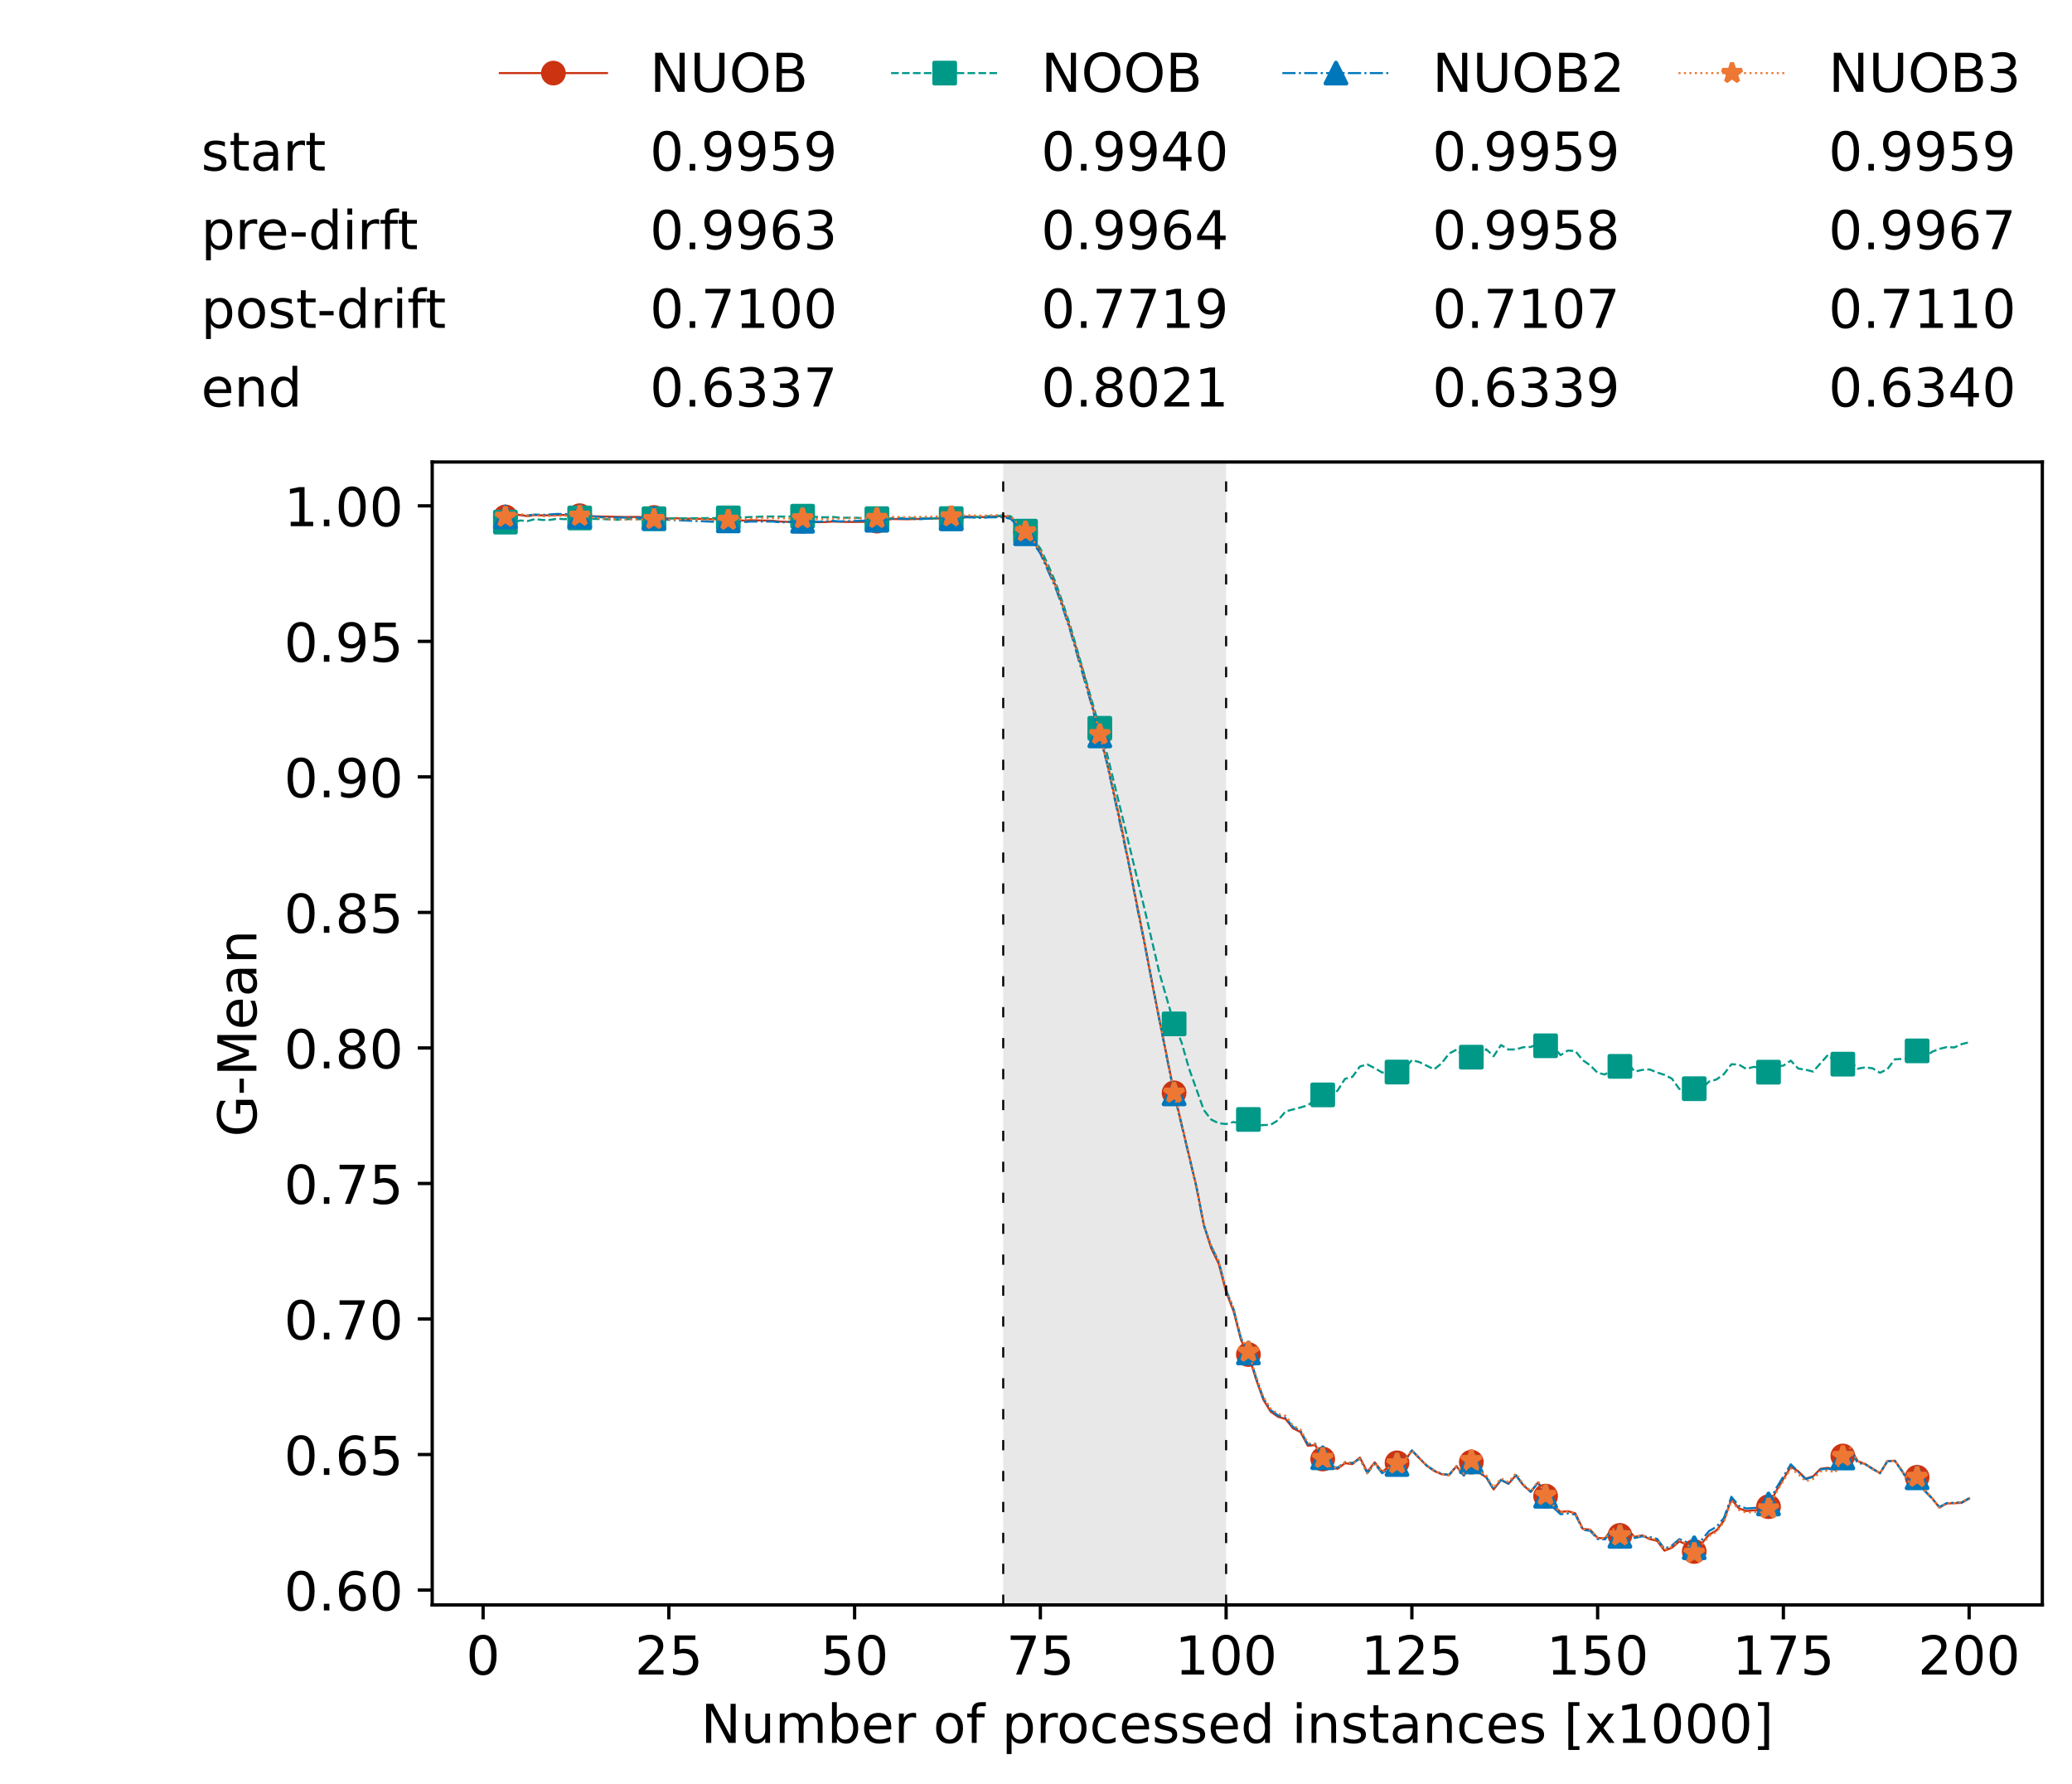<?xml version="1.0" encoding="utf-8" standalone="no"?>
<!DOCTYPE svg PUBLIC "-//W3C//DTD SVG 1.1//EN"
  "http://www.w3.org/Graphics/SVG/1.1/DTD/svg11.dtd">
<!-- Created with matplotlib (https://matplotlib.org/) -->
<svg height="432.615pt" version="1.1" viewBox="0 0 502.65 432.615" width="502.65pt" xmlns="http://www.w3.org/2000/svg" xmlns:xlink="http://www.w3.org/1999/xlink">
 <defs>
  <style type="text/css">*{stroke-linecap:butt;stroke-linejoin:round;}</style>
 </defs>
 <g id="figure_1">
  <g id="patch_1">
   <path d="M 0 432.615 
L 502.65 432.615 
L 502.65 0 
L 0 0 
z
" style="fill:#ffffff;"/>
  </g>
  <g id="axes_1">
   <g id="patch_2">
    <path d="M 104.85 389.252 
L 495.45 389.252 
L 495.45 112.052 
L 104.85 112.052 
z
" style="fill:#ffffff;"/>
   </g>
   <g id="patch_3">
    <path clip-path="url(#p8a479b1517)" d="M 297.446 389.252 
L 297.446 112.052 
L 243.372 112.052 
L 243.372 389.252 
z
" style="fill:#d3d3d3;opacity:0.5;"/>
   </g>
   <g id="matplotlib.axis_1">
    <g id="xtick_1">
     <g id="line2d_1">
      <defs>
       <path d="M 0 0 
L 0 3.5 
" id="m31018fa011" style="stroke:#000000;stroke-width:0.8;"/>
      </defs>
      <g>
       <use style="stroke:#000000;stroke-width:0.8;" x="117.197" xlink:href="#m31018fa011" y="389.252"/>
      </g>
     </g>
     <g id="text_1">
      <!-- 0 -->
      <g transform="translate(113.061 406.13)scale(0.13 -0.13)">
       <defs>
        <path d="M 31.781 66.406 
Q 24.172 66.406 20.328 58.906 
Q 16.5 51.422 16.5 36.375 
Q 16.5 21.391 20.328 13.891 
Q 24.172 6.391 31.781 6.391 
Q 39.453 6.391 43.281 13.891 
Q 47.125 21.391 47.125 36.375 
Q 47.125 51.422 43.281 58.906 
Q 39.453 66.406 31.781 66.406 
z
M 31.781 74.219 
Q 44.047 74.219 50.516 64.516 
Q 56.984 54.828 56.984 36.375 
Q 56.984 17.969 50.516 8.266 
Q 44.047 -1.422 31.781 -1.422 
Q 19.531 -1.422 13.062 8.266 
Q 6.594 17.969 6.594 36.375 
Q 6.594 54.828 13.062 64.516 
Q 19.531 74.219 31.781 74.219 
z
" id="DejaVuSans-48"/>
       </defs>
       <use xlink:href="#DejaVuSans-48"/>
      </g>
     </g>
    </g>
    <g id="xtick_2">
     <g id="line2d_2">
      <g>
       <use style="stroke:#000000;stroke-width:0.8;" x="162.259" xlink:href="#m31018fa011" y="389.252"/>
      </g>
     </g>
     <g id="text_2">
      <!-- 25 -->
      <g transform="translate(153.988 406.13)scale(0.13 -0.13)">
       <defs>
        <path d="M 19.188 8.297 
L 53.609 8.297 
L 53.609 0 
L 7.328 0 
L 7.328 8.297 
Q 12.938 14.109 22.625 23.891 
Q 32.328 33.688 34.812 36.531 
Q 39.547 41.844 41.422 45.531 
Q 43.312 49.219 43.312 52.781 
Q 43.312 58.594 39.234 62.25 
Q 35.156 65.922 28.609 65.922 
Q 23.969 65.922 18.812 64.312 
Q 13.672 62.703 7.812 59.422 
L 7.812 69.391 
Q 13.766 71.781 18.938 73 
Q 24.125 74.219 28.422 74.219 
Q 39.75 74.219 46.484 68.547 
Q 53.219 62.891 53.219 53.422 
Q 53.219 48.922 51.531 44.891 
Q 49.859 40.875 45.406 35.406 
Q 44.188 33.984 37.641 27.219 
Q 31.109 20.453 19.188 8.297 
z
" id="DejaVuSans-50"/>
        <path d="M 10.797 72.906 
L 49.516 72.906 
L 49.516 64.594 
L 19.828 64.594 
L 19.828 46.734 
Q 21.969 47.469 24.109 47.828 
Q 26.266 48.188 28.422 48.188 
Q 40.625 48.188 47.75 41.5 
Q 54.891 34.812 54.891 23.391 
Q 54.891 11.625 47.562 5.094 
Q 40.234 -1.422 26.906 -1.422 
Q 22.312 -1.422 17.547 -0.641 
Q 12.797 0.141 7.719 1.703 
L 7.719 11.625 
Q 12.109 9.234 16.797 8.062 
Q 21.484 6.891 26.703 6.891 
Q 35.156 6.891 40.078 11.328 
Q 45.016 15.766 45.016 23.391 
Q 45.016 31 40.078 35.438 
Q 35.156 39.891 26.703 39.891 
Q 22.75 39.891 18.812 39.016 
Q 14.891 38.141 10.797 36.281 
z
" id="DejaVuSans-53"/>
       </defs>
       <use xlink:href="#DejaVuSans-50"/>
       <use x="63.623" xlink:href="#DejaVuSans-53"/>
      </g>
     </g>
    </g>
    <g id="xtick_3">
     <g id="line2d_3">
      <g>
       <use style="stroke:#000000;stroke-width:0.8;" x="207.322" xlink:href="#m31018fa011" y="389.252"/>
      </g>
     </g>
     <g id="text_3">
      <!-- 50 -->
      <g transform="translate(199.05 406.13)scale(0.13 -0.13)">
       <use xlink:href="#DejaVuSans-53"/>
       <use x="63.623" xlink:href="#DejaVuSans-48"/>
      </g>
     </g>
    </g>
    <g id="xtick_4">
     <g id="line2d_4">
      <g>
       <use style="stroke:#000000;stroke-width:0.8;" x="252.384" xlink:href="#m31018fa011" y="389.252"/>
      </g>
     </g>
     <g id="text_4">
      <!-- 75 -->
      <g transform="translate(244.113 406.13)scale(0.13 -0.13)">
       <defs>
        <path d="M 8.203 72.906 
L 55.078 72.906 
L 55.078 68.703 
L 28.609 0 
L 18.312 0 
L 43.219 64.594 
L 8.203 64.594 
z
" id="DejaVuSans-55"/>
       </defs>
       <use xlink:href="#DejaVuSans-55"/>
       <use x="63.623" xlink:href="#DejaVuSans-53"/>
      </g>
     </g>
    </g>
    <g id="xtick_5">
     <g id="line2d_5">
      <g>
       <use style="stroke:#000000;stroke-width:0.8;" x="297.446" xlink:href="#m31018fa011" y="389.252"/>
      </g>
     </g>
     <g id="text_5">
      <!-- 100 -->
      <g transform="translate(285.039 406.13)scale(0.13 -0.13)">
       <defs>
        <path d="M 12.406 8.297 
L 28.516 8.297 
L 28.516 63.922 
L 10.984 60.406 
L 10.984 69.391 
L 28.422 72.906 
L 38.281 72.906 
L 38.281 8.297 
L 54.391 8.297 
L 54.391 0 
L 12.406 0 
z
" id="DejaVuSans-49"/>
       </defs>
       <use xlink:href="#DejaVuSans-49"/>
       <use x="63.623" xlink:href="#DejaVuSans-48"/>
       <use x="127.246" xlink:href="#DejaVuSans-48"/>
      </g>
     </g>
    </g>
    <g id="xtick_6">
     <g id="line2d_6">
      <g>
       <use style="stroke:#000000;stroke-width:0.8;" x="342.509" xlink:href="#m31018fa011" y="389.252"/>
      </g>
     </g>
     <g id="text_6">
      <!-- 125 -->
      <g transform="translate(330.102 406.13)scale(0.13 -0.13)">
       <use xlink:href="#DejaVuSans-49"/>
       <use x="63.623" xlink:href="#DejaVuSans-50"/>
       <use x="127.246" xlink:href="#DejaVuSans-53"/>
      </g>
     </g>
    </g>
    <g id="xtick_7">
     <g id="line2d_7">
      <g>
       <use style="stroke:#000000;stroke-width:0.8;" x="387.571" xlink:href="#m31018fa011" y="389.252"/>
      </g>
     </g>
     <g id="text_7">
      <!-- 150 -->
      <g transform="translate(375.164 406.13)scale(0.13 -0.13)">
       <use xlink:href="#DejaVuSans-49"/>
       <use x="63.623" xlink:href="#DejaVuSans-53"/>
       <use x="127.246" xlink:href="#DejaVuSans-48"/>
      </g>
     </g>
    </g>
    <g id="xtick_8">
     <g id="line2d_8">
      <g>
       <use style="stroke:#000000;stroke-width:0.8;" x="432.633" xlink:href="#m31018fa011" y="389.252"/>
      </g>
     </g>
     <g id="text_8">
      <!-- 175 -->
      <g transform="translate(420.226 406.13)scale(0.13 -0.13)">
       <use xlink:href="#DejaVuSans-49"/>
       <use x="63.623" xlink:href="#DejaVuSans-55"/>
       <use x="127.246" xlink:href="#DejaVuSans-53"/>
      </g>
     </g>
    </g>
    <g id="xtick_9">
     <g id="line2d_9">
      <g>
       <use style="stroke:#000000;stroke-width:0.8;" x="477.695" xlink:href="#m31018fa011" y="389.252"/>
      </g>
     </g>
     <g id="text_9">
      <!-- 200 -->
      <g transform="translate(465.289 406.13)scale(0.13 -0.13)">
       <use xlink:href="#DejaVuSans-50"/>
       <use x="63.623" xlink:href="#DejaVuSans-48"/>
       <use x="127.246" xlink:href="#DejaVuSans-48"/>
      </g>
     </g>
    </g>
    <g id="text_10">
     <!-- Number of processed instances [x1000] -->
     <g transform="translate(170.025 422.711)scale(0.13 -0.13)">
      <defs>
       <path d="M 9.812 72.906 
L 23.094 72.906 
L 55.422 11.922 
L 55.422 72.906 
L 64.984 72.906 
L 64.984 0 
L 51.703 0 
L 19.391 60.984 
L 19.391 0 
L 9.812 0 
z
" id="DejaVuSans-78"/>
       <path d="M 8.5 21.578 
L 8.5 54.688 
L 17.484 54.688 
L 17.484 21.922 
Q 17.484 14.156 20.5 10.266 
Q 23.531 6.391 29.594 6.391 
Q 36.859 6.391 41.078 11.031 
Q 45.312 15.672 45.312 23.688 
L 45.312 54.688 
L 54.297 54.688 
L 54.297 0 
L 45.312 0 
L 45.312 8.406 
Q 42.047 3.422 37.719 1 
Q 33.406 -1.422 27.688 -1.422 
Q 18.266 -1.422 13.375 4.438 
Q 8.5 10.297 8.5 21.578 
z
M 31.109 56 
z
" id="DejaVuSans-117"/>
       <path d="M 52 44.188 
Q 55.375 50.25 60.062 53.125 
Q 64.75 56 71.094 56 
Q 79.641 56 84.281 50.016 
Q 88.922 44.047 88.922 33.016 
L 88.922 0 
L 79.891 0 
L 79.891 32.719 
Q 79.891 40.578 77.094 44.375 
Q 74.312 48.188 68.609 48.188 
Q 61.625 48.188 57.562 43.547 
Q 53.516 38.922 53.516 30.906 
L 53.516 0 
L 44.484 0 
L 44.484 32.719 
Q 44.484 40.625 41.703 44.406 
Q 38.922 48.188 33.109 48.188 
Q 26.219 48.188 22.156 43.531 
Q 18.109 38.875 18.109 30.906 
L 18.109 0 
L 9.078 0 
L 9.078 54.688 
L 18.109 54.688 
L 18.109 46.188 
Q 21.188 51.219 25.484 53.609 
Q 29.781 56 35.688 56 
Q 41.656 56 45.828 52.969 
Q 50 49.953 52 44.188 
z
" id="DejaVuSans-109"/>
       <path d="M 48.688 27.297 
Q 48.688 37.203 44.609 42.844 
Q 40.531 48.484 33.406 48.484 
Q 26.266 48.484 22.188 42.844 
Q 18.109 37.203 18.109 27.297 
Q 18.109 17.391 22.188 11.75 
Q 26.266 6.109 33.406 6.109 
Q 40.531 6.109 44.609 11.75 
Q 48.688 17.391 48.688 27.297 
z
M 18.109 46.391 
Q 20.953 51.266 25.266 53.625 
Q 29.594 56 35.594 56 
Q 45.562 56 51.781 48.094 
Q 58.016 40.188 58.016 27.297 
Q 58.016 14.406 51.781 6.484 
Q 45.562 -1.422 35.594 -1.422 
Q 29.594 -1.422 25.266 0.953 
Q 20.953 3.328 18.109 8.203 
L 18.109 0 
L 9.078 0 
L 9.078 75.984 
L 18.109 75.984 
z
" id="DejaVuSans-98"/>
       <path d="M 56.203 29.594 
L 56.203 25.203 
L 14.891 25.203 
Q 15.484 15.922 20.484 11.062 
Q 25.484 6.203 34.422 6.203 
Q 39.594 6.203 44.453 7.469 
Q 49.312 8.734 54.109 11.281 
L 54.109 2.781 
Q 49.266 0.734 44.188 -0.344 
Q 39.109 -1.422 33.891 -1.422 
Q 20.797 -1.422 13.156 6.188 
Q 5.516 13.812 5.516 26.812 
Q 5.516 40.234 12.766 48.109 
Q 20.016 56 32.328 56 
Q 43.359 56 49.781 48.891 
Q 56.203 41.797 56.203 29.594 
z
M 47.219 32.234 
Q 47.125 39.594 43.094 43.984 
Q 39.062 48.391 32.422 48.391 
Q 24.906 48.391 20.391 44.141 
Q 15.875 39.891 15.188 32.172 
z
" id="DejaVuSans-101"/>
       <path d="M 41.109 46.297 
Q 39.594 47.172 37.812 47.578 
Q 36.031 48 33.891 48 
Q 26.266 48 22.188 43.047 
Q 18.109 38.094 18.109 28.812 
L 18.109 0 
L 9.078 0 
L 9.078 54.688 
L 18.109 54.688 
L 18.109 46.188 
Q 20.953 51.172 25.484 53.578 
Q 30.031 56 36.531 56 
Q 37.453 56 38.578 55.875 
Q 39.703 55.766 41.062 55.516 
z
" id="DejaVuSans-114"/>
       <path id="DejaVuSans-32"/>
       <path d="M 30.609 48.391 
Q 23.391 48.391 19.188 42.75 
Q 14.984 37.109 14.984 27.297 
Q 14.984 17.484 19.156 11.844 
Q 23.344 6.203 30.609 6.203 
Q 37.797 6.203 41.984 11.859 
Q 46.188 17.531 46.188 27.297 
Q 46.188 37.016 41.984 42.703 
Q 37.797 48.391 30.609 48.391 
z
M 30.609 56 
Q 42.328 56 49.016 48.375 
Q 55.719 40.766 55.719 27.297 
Q 55.719 13.875 49.016 6.219 
Q 42.328 -1.422 30.609 -1.422 
Q 18.844 -1.422 12.172 6.219 
Q 5.516 13.875 5.516 27.297 
Q 5.516 40.766 12.172 48.375 
Q 18.844 56 30.609 56 
z
" id="DejaVuSans-111"/>
       <path d="M 37.109 75.984 
L 37.109 68.5 
L 28.516 68.5 
Q 23.688 68.5 21.797 66.547 
Q 19.922 64.594 19.922 59.516 
L 19.922 54.688 
L 34.719 54.688 
L 34.719 47.703 
L 19.922 47.703 
L 19.922 0 
L 10.891 0 
L 10.891 47.703 
L 2.297 47.703 
L 2.297 54.688 
L 10.891 54.688 
L 10.891 58.5 
Q 10.891 67.625 15.141 71.797 
Q 19.391 75.984 28.609 75.984 
z
" id="DejaVuSans-102"/>
       <path d="M 18.109 8.203 
L 18.109 -20.797 
L 9.078 -20.797 
L 9.078 54.688 
L 18.109 54.688 
L 18.109 46.391 
Q 20.953 51.266 25.266 53.625 
Q 29.594 56 35.594 56 
Q 45.562 56 51.781 48.094 
Q 58.016 40.188 58.016 27.297 
Q 58.016 14.406 51.781 6.484 
Q 45.562 -1.422 35.594 -1.422 
Q 29.594 -1.422 25.266 0.953 
Q 20.953 3.328 18.109 8.203 
z
M 48.688 27.297 
Q 48.688 37.203 44.609 42.844 
Q 40.531 48.484 33.406 48.484 
Q 26.266 48.484 22.188 42.844 
Q 18.109 37.203 18.109 27.297 
Q 18.109 17.391 22.188 11.75 
Q 26.266 6.109 33.406 6.109 
Q 40.531 6.109 44.609 11.75 
Q 48.688 17.391 48.688 27.297 
z
" id="DejaVuSans-112"/>
       <path d="M 48.781 52.594 
L 48.781 44.188 
Q 44.969 46.297 41.141 47.344 
Q 37.312 48.391 33.406 48.391 
Q 24.656 48.391 19.812 42.844 
Q 14.984 37.312 14.984 27.297 
Q 14.984 17.281 19.812 11.734 
Q 24.656 6.203 33.406 6.203 
Q 37.312 6.203 41.141 7.25 
Q 44.969 8.297 48.781 10.406 
L 48.781 2.094 
Q 45.016 0.344 40.984 -0.531 
Q 36.969 -1.422 32.422 -1.422 
Q 20.062 -1.422 12.781 6.344 
Q 5.516 14.109 5.516 27.297 
Q 5.516 40.672 12.859 48.328 
Q 20.219 56 33.016 56 
Q 37.156 56 41.109 55.141 
Q 45.062 54.297 48.781 52.594 
z
" id="DejaVuSans-99"/>
       <path d="M 44.281 53.078 
L 44.281 44.578 
Q 40.484 46.531 36.375 47.5 
Q 32.281 48.484 27.875 48.484 
Q 21.188 48.484 17.844 46.438 
Q 14.5 44.391 14.5 40.281 
Q 14.5 37.156 16.891 35.375 
Q 19.281 33.594 26.516 31.984 
L 29.594 31.297 
Q 39.156 29.25 43.188 25.516 
Q 47.219 21.781 47.219 15.094 
Q 47.219 7.469 41.188 3.016 
Q 35.156 -1.422 24.609 -1.422 
Q 20.219 -1.422 15.453 -0.562 
Q 10.688 0.297 5.422 2 
L 5.422 11.281 
Q 10.406 8.688 15.234 7.391 
Q 20.062 6.109 24.812 6.109 
Q 31.156 6.109 34.562 8.281 
Q 37.984 10.453 37.984 14.406 
Q 37.984 18.062 35.516 20.016 
Q 33.062 21.969 24.703 23.781 
L 21.578 24.516 
Q 13.234 26.266 9.516 29.906 
Q 5.812 33.547 5.812 39.891 
Q 5.812 47.609 11.281 51.797 
Q 16.75 56 26.812 56 
Q 31.781 56 36.172 55.266 
Q 40.578 54.547 44.281 53.078 
z
" id="DejaVuSans-115"/>
       <path d="M 45.406 46.391 
L 45.406 75.984 
L 54.391 75.984 
L 54.391 0 
L 45.406 0 
L 45.406 8.203 
Q 42.578 3.328 38.25 0.953 
Q 33.938 -1.422 27.875 -1.422 
Q 17.969 -1.422 11.734 6.484 
Q 5.516 14.406 5.516 27.297 
Q 5.516 40.188 11.734 48.094 
Q 17.969 56 27.875 56 
Q 33.938 56 38.25 53.625 
Q 42.578 51.266 45.406 46.391 
z
M 14.797 27.297 
Q 14.797 17.391 18.875 11.75 
Q 22.953 6.109 30.078 6.109 
Q 37.203 6.109 41.297 11.75 
Q 45.406 17.391 45.406 27.297 
Q 45.406 37.203 41.297 42.844 
Q 37.203 48.484 30.078 48.484 
Q 22.953 48.484 18.875 42.844 
Q 14.797 37.203 14.797 27.297 
z
" id="DejaVuSans-100"/>
       <path d="M 9.422 54.688 
L 18.406 54.688 
L 18.406 0 
L 9.422 0 
z
M 9.422 75.984 
L 18.406 75.984 
L 18.406 64.594 
L 9.422 64.594 
z
" id="DejaVuSans-105"/>
       <path d="M 54.891 33.016 
L 54.891 0 
L 45.906 0 
L 45.906 32.719 
Q 45.906 40.484 42.875 44.328 
Q 39.844 48.188 33.797 48.188 
Q 26.516 48.188 22.312 43.547 
Q 18.109 38.922 18.109 30.906 
L 18.109 0 
L 9.078 0 
L 9.078 54.688 
L 18.109 54.688 
L 18.109 46.188 
Q 21.344 51.125 25.703 53.562 
Q 30.078 56 35.797 56 
Q 45.219 56 50.047 50.172 
Q 54.891 44.344 54.891 33.016 
z
" id="DejaVuSans-110"/>
       <path d="M 18.312 70.219 
L 18.312 54.688 
L 36.812 54.688 
L 36.812 47.703 
L 18.312 47.703 
L 18.312 18.016 
Q 18.312 11.328 20.141 9.422 
Q 21.969 7.516 27.594 7.516 
L 36.812 7.516 
L 36.812 0 
L 27.594 0 
Q 17.188 0 13.234 3.875 
Q 9.281 7.766 9.281 18.016 
L 9.281 47.703 
L 2.688 47.703 
L 2.688 54.688 
L 9.281 54.688 
L 9.281 70.219 
z
" id="DejaVuSans-116"/>
       <path d="M 34.281 27.484 
Q 23.391 27.484 19.188 25 
Q 14.984 22.516 14.984 16.5 
Q 14.984 11.719 18.141 8.906 
Q 21.297 6.109 26.703 6.109 
Q 34.188 6.109 38.703 11.406 
Q 43.219 16.703 43.219 25.484 
L 43.219 27.484 
z
M 52.203 31.203 
L 52.203 0 
L 43.219 0 
L 43.219 8.297 
Q 40.141 3.328 35.547 0.953 
Q 30.953 -1.422 24.312 -1.422 
Q 15.922 -1.422 10.953 3.297 
Q 6 8.016 6 15.922 
Q 6 25.141 12.172 29.828 
Q 18.359 34.516 30.609 34.516 
L 43.219 34.516 
L 43.219 35.406 
Q 43.219 41.609 39.141 45 
Q 35.062 48.391 27.688 48.391 
Q 23 48.391 18.547 47.266 
Q 14.109 46.141 10.016 43.891 
L 10.016 52.203 
Q 14.938 54.109 19.578 55.047 
Q 24.219 56 28.609 56 
Q 40.484 56 46.344 49.844 
Q 52.203 43.703 52.203 31.203 
z
" id="DejaVuSans-97"/>
       <path d="M 8.594 75.984 
L 29.297 75.984 
L 29.297 69 
L 17.578 69 
L 17.578 -6.203 
L 29.297 -6.203 
L 29.297 -13.188 
L 8.594 -13.188 
z
" id="DejaVuSans-91"/>
       <path d="M 54.891 54.688 
L 35.109 28.078 
L 55.906 0 
L 45.312 0 
L 29.391 21.484 
L 13.484 0 
L 2.875 0 
L 24.125 28.609 
L 4.688 54.688 
L 15.281 54.688 
L 29.781 35.203 
L 44.281 54.688 
z
" id="DejaVuSans-120"/>
       <path d="M 30.422 75.984 
L 30.422 -13.188 
L 9.719 -13.188 
L 9.719 -6.203 
L 21.391 -6.203 
L 21.391 69 
L 9.719 69 
L 9.719 75.984 
z
" id="DejaVuSans-93"/>
      </defs>
      <use xlink:href="#DejaVuSans-78"/>
      <use x="74.805" xlink:href="#DejaVuSans-117"/>
      <use x="138.184" xlink:href="#DejaVuSans-109"/>
      <use x="235.596" xlink:href="#DejaVuSans-98"/>
      <use x="299.072" xlink:href="#DejaVuSans-101"/>
      <use x="360.596" xlink:href="#DejaVuSans-114"/>
      <use x="401.709" xlink:href="#DejaVuSans-32"/>
      <use x="433.496" xlink:href="#DejaVuSans-111"/>
      <use x="494.678" xlink:href="#DejaVuSans-102"/>
      <use x="529.883" xlink:href="#DejaVuSans-32"/>
      <use x="561.67" xlink:href="#DejaVuSans-112"/>
      <use x="625.146" xlink:href="#DejaVuSans-114"/>
      <use x="664.01" xlink:href="#DejaVuSans-111"/>
      <use x="725.191" xlink:href="#DejaVuSans-99"/>
      <use x="780.172" xlink:href="#DejaVuSans-101"/>
      <use x="841.695" xlink:href="#DejaVuSans-115"/>
      <use x="893.795" xlink:href="#DejaVuSans-115"/>
      <use x="945.895" xlink:href="#DejaVuSans-101"/>
      <use x="1007.418" xlink:href="#DejaVuSans-100"/>
      <use x="1070.895" xlink:href="#DejaVuSans-32"/>
      <use x="1102.682" xlink:href="#DejaVuSans-105"/>
      <use x="1130.465" xlink:href="#DejaVuSans-110"/>
      <use x="1193.844" xlink:href="#DejaVuSans-115"/>
      <use x="1245.943" xlink:href="#DejaVuSans-116"/>
      <use x="1285.152" xlink:href="#DejaVuSans-97"/>
      <use x="1346.432" xlink:href="#DejaVuSans-110"/>
      <use x="1409.811" xlink:href="#DejaVuSans-99"/>
      <use x="1464.791" xlink:href="#DejaVuSans-101"/>
      <use x="1526.314" xlink:href="#DejaVuSans-115"/>
      <use x="1578.414" xlink:href="#DejaVuSans-32"/>
      <use x="1610.201" xlink:href="#DejaVuSans-91"/>
      <use x="1649.215" xlink:href="#DejaVuSans-120"/>
      <use x="1708.395" xlink:href="#DejaVuSans-49"/>
      <use x="1772.018" xlink:href="#DejaVuSans-48"/>
      <use x="1835.641" xlink:href="#DejaVuSans-48"/>
      <use x="1899.264" xlink:href="#DejaVuSans-48"/>
      <use x="1962.887" xlink:href="#DejaVuSans-93"/>
     </g>
    </g>
   </g>
   <g id="matplotlib.axis_2">
    <g id="ytick_1">
     <g id="line2d_10">
      <defs>
       <path d="M 0 0 
L -3.5 0 
" id="md33e239960" style="stroke:#000000;stroke-width:0.8;"/>
      </defs>
      <g>
       <use style="stroke:#000000;stroke-width:0.8;" x="104.85" xlink:href="#md33e239960" y="385.644"/>
      </g>
     </g>
     <g id="text_11">
      <!-- 0.60 -->
      <g transform="translate(68.905 390.583)scale(0.13 -0.13)">
       <defs>
        <path d="M 10.688 12.406 
L 21 12.406 
L 21 0 
L 10.688 0 
z
" id="DejaVuSans-46"/>
        <path d="M 33.016 40.375 
Q 26.375 40.375 22.484 35.828 
Q 18.609 31.297 18.609 23.391 
Q 18.609 15.531 22.484 10.953 
Q 26.375 6.391 33.016 6.391 
Q 39.656 6.391 43.531 10.953 
Q 47.406 15.531 47.406 23.391 
Q 47.406 31.297 43.531 35.828 
Q 39.656 40.375 33.016 40.375 
z
M 52.594 71.297 
L 52.594 62.312 
Q 48.875 64.062 45.094 64.984 
Q 41.312 65.922 37.594 65.922 
Q 27.828 65.922 22.672 59.328 
Q 17.531 52.734 16.797 39.406 
Q 19.672 43.656 24.016 45.922 
Q 28.375 48.188 33.594 48.188 
Q 44.578 48.188 50.953 41.516 
Q 57.328 34.859 57.328 23.391 
Q 57.328 12.156 50.688 5.359 
Q 44.047 -1.422 33.016 -1.422 
Q 20.359 -1.422 13.672 8.266 
Q 6.984 17.969 6.984 36.375 
Q 6.984 53.656 15.188 63.938 
Q 23.391 74.219 37.203 74.219 
Q 40.922 74.219 44.703 73.484 
Q 48.484 72.75 52.594 71.297 
z
" id="DejaVuSans-54"/>
       </defs>
       <use xlink:href="#DejaVuSans-48"/>
       <use x="63.623" xlink:href="#DejaVuSans-46"/>
       <use x="95.41" xlink:href="#DejaVuSans-54"/>
       <use x="159.033" xlink:href="#DejaVuSans-48"/>
      </g>
     </g>
    </g>
    <g id="ytick_2">
     <g id="line2d_11">
      <g>
       <use style="stroke:#000000;stroke-width:0.8;" x="104.85" xlink:href="#md33e239960" y="352.774"/>
      </g>
     </g>
     <g id="text_12">
      <!-- 0.65 -->
      <g transform="translate(68.905 357.713)scale(0.13 -0.13)">
       <use xlink:href="#DejaVuSans-48"/>
       <use x="63.623" xlink:href="#DejaVuSans-46"/>
       <use x="95.41" xlink:href="#DejaVuSans-54"/>
       <use x="159.033" xlink:href="#DejaVuSans-53"/>
      </g>
     </g>
    </g>
    <g id="ytick_3">
     <g id="line2d_12">
      <g>
       <use style="stroke:#000000;stroke-width:0.8;" x="104.85" xlink:href="#md33e239960" y="319.904"/>
      </g>
     </g>
     <g id="text_13">
      <!-- 0.70 -->
      <g transform="translate(68.905 324.843)scale(0.13 -0.13)">
       <use xlink:href="#DejaVuSans-48"/>
       <use x="63.623" xlink:href="#DejaVuSans-46"/>
       <use x="95.41" xlink:href="#DejaVuSans-55"/>
       <use x="159.033" xlink:href="#DejaVuSans-48"/>
      </g>
     </g>
    </g>
    <g id="ytick_4">
     <g id="line2d_13">
      <g>
       <use style="stroke:#000000;stroke-width:0.8;" x="104.85" xlink:href="#md33e239960" y="287.034"/>
      </g>
     </g>
     <g id="text_14">
      <!-- 0.75 -->
      <g transform="translate(68.905 291.973)scale(0.13 -0.13)">
       <use xlink:href="#DejaVuSans-48"/>
       <use x="63.623" xlink:href="#DejaVuSans-46"/>
       <use x="95.41" xlink:href="#DejaVuSans-55"/>
       <use x="159.033" xlink:href="#DejaVuSans-53"/>
      </g>
     </g>
    </g>
    <g id="ytick_5">
     <g id="line2d_14">
      <g>
       <use style="stroke:#000000;stroke-width:0.8;" x="104.85" xlink:href="#md33e239960" y="254.164"/>
      </g>
     </g>
     <g id="text_15">
      <!-- 0.80 -->
      <g transform="translate(68.905 259.103)scale(0.13 -0.13)">
       <defs>
        <path d="M 31.781 34.625 
Q 24.75 34.625 20.719 30.859 
Q 16.703 27.094 16.703 20.516 
Q 16.703 13.922 20.719 10.156 
Q 24.75 6.391 31.781 6.391 
Q 38.812 6.391 42.859 10.172 
Q 46.922 13.969 46.922 20.516 
Q 46.922 27.094 42.891 30.859 
Q 38.875 34.625 31.781 34.625 
z
M 21.922 38.812 
Q 15.578 40.375 12.031 44.719 
Q 8.5 49.078 8.5 55.328 
Q 8.5 64.062 14.719 69.141 
Q 20.953 74.219 31.781 74.219 
Q 42.672 74.219 48.875 69.141 
Q 55.078 64.062 55.078 55.328 
Q 55.078 49.078 51.531 44.719 
Q 48 40.375 41.703 38.812 
Q 48.828 37.156 52.797 32.312 
Q 56.781 27.484 56.781 20.516 
Q 56.781 9.906 50.312 4.234 
Q 43.844 -1.422 31.781 -1.422 
Q 19.734 -1.422 13.25 4.234 
Q 6.781 9.906 6.781 20.516 
Q 6.781 27.484 10.781 32.312 
Q 14.797 37.156 21.922 38.812 
z
M 18.312 54.391 
Q 18.312 48.734 21.844 45.562 
Q 25.391 42.391 31.781 42.391 
Q 38.141 42.391 41.719 45.562 
Q 45.312 48.734 45.312 54.391 
Q 45.312 60.062 41.719 63.234 
Q 38.141 66.406 31.781 66.406 
Q 25.391 66.406 21.844 63.234 
Q 18.312 60.062 18.312 54.391 
z
" id="DejaVuSans-56"/>
       </defs>
       <use xlink:href="#DejaVuSans-48"/>
       <use x="63.623" xlink:href="#DejaVuSans-46"/>
       <use x="95.41" xlink:href="#DejaVuSans-56"/>
       <use x="159.033" xlink:href="#DejaVuSans-48"/>
      </g>
     </g>
    </g>
    <g id="ytick_6">
     <g id="line2d_15">
      <g>
       <use style="stroke:#000000;stroke-width:0.8;" x="104.85" xlink:href="#md33e239960" y="221.294"/>
      </g>
     </g>
     <g id="text_16">
      <!-- 0.85 -->
      <g transform="translate(68.905 226.233)scale(0.13 -0.13)">
       <use xlink:href="#DejaVuSans-48"/>
       <use x="63.623" xlink:href="#DejaVuSans-46"/>
       <use x="95.41" xlink:href="#DejaVuSans-56"/>
       <use x="159.033" xlink:href="#DejaVuSans-53"/>
      </g>
     </g>
    </g>
    <g id="ytick_7">
     <g id="line2d_16">
      <g>
       <use style="stroke:#000000;stroke-width:0.8;" x="104.85" xlink:href="#md33e239960" y="188.424"/>
      </g>
     </g>
     <g id="text_17">
      <!-- 0.90 -->
      <g transform="translate(68.905 193.363)scale(0.13 -0.13)">
       <defs>
        <path d="M 10.984 1.516 
L 10.984 10.5 
Q 14.703 8.734 18.5 7.812 
Q 22.312 6.891 25.984 6.891 
Q 35.75 6.891 40.891 13.453 
Q 46.047 20.016 46.781 33.406 
Q 43.953 29.203 39.594 26.953 
Q 35.25 24.703 29.984 24.703 
Q 19.047 24.703 12.672 31.312 
Q 6.297 37.938 6.297 49.422 
Q 6.297 60.641 12.938 67.422 
Q 19.578 74.219 30.609 74.219 
Q 43.266 74.219 49.922 64.516 
Q 56.594 54.828 56.594 36.375 
Q 56.594 19.141 48.406 8.859 
Q 40.234 -1.422 26.422 -1.422 
Q 22.703 -1.422 18.891 -0.688 
Q 15.094 0.047 10.984 1.516 
z
M 30.609 32.422 
Q 37.25 32.422 41.125 36.953 
Q 45.016 41.5 45.016 49.422 
Q 45.016 57.281 41.125 61.844 
Q 37.25 66.406 30.609 66.406 
Q 23.969 66.406 20.094 61.844 
Q 16.219 57.281 16.219 49.422 
Q 16.219 41.5 20.094 36.953 
Q 23.969 32.422 30.609 32.422 
z
" id="DejaVuSans-57"/>
       </defs>
       <use xlink:href="#DejaVuSans-48"/>
       <use x="63.623" xlink:href="#DejaVuSans-46"/>
       <use x="95.41" xlink:href="#DejaVuSans-57"/>
       <use x="159.033" xlink:href="#DejaVuSans-48"/>
      </g>
     </g>
    </g>
    <g id="ytick_8">
     <g id="line2d_17">
      <g>
       <use style="stroke:#000000;stroke-width:0.8;" x="104.85" xlink:href="#md33e239960" y="155.554"/>
      </g>
     </g>
     <g id="text_18">
      <!-- 0.95 -->
      <g transform="translate(68.905 160.493)scale(0.13 -0.13)">
       <use xlink:href="#DejaVuSans-48"/>
       <use x="63.623" xlink:href="#DejaVuSans-46"/>
       <use x="95.41" xlink:href="#DejaVuSans-57"/>
       <use x="159.033" xlink:href="#DejaVuSans-53"/>
      </g>
     </g>
    </g>
    <g id="ytick_9">
     <g id="line2d_18">
      <g>
       <use style="stroke:#000000;stroke-width:0.8;" x="104.85" xlink:href="#md33e239960" y="122.684"/>
      </g>
     </g>
     <g id="text_19">
      <!-- 1.00 -->
      <g transform="translate(68.905 127.623)scale(0.13 -0.13)">
       <use xlink:href="#DejaVuSans-49"/>
       <use x="63.623" xlink:href="#DejaVuSans-46"/>
       <use x="95.41" xlink:href="#DejaVuSans-48"/>
       <use x="159.033" xlink:href="#DejaVuSans-48"/>
      </g>
     </g>
    </g>
    <g id="text_20">
     <!-- G-Mean -->
     <g transform="translate(62.201 275.744)rotate(-90)scale(0.13 -0.13)">
      <defs>
       <path d="M 59.516 10.406 
L 59.516 29.984 
L 43.406 29.984 
L 43.406 38.094 
L 69.281 38.094 
L 69.281 6.781 
Q 63.578 2.734 56.688 0.656 
Q 49.812 -1.422 42 -1.422 
Q 24.906 -1.422 15.25 8.562 
Q 5.609 18.562 5.609 36.375 
Q 5.609 54.25 15.25 64.234 
Q 24.906 74.219 42 74.219 
Q 49.125 74.219 55.547 72.453 
Q 61.969 70.703 67.391 67.281 
L 67.391 56.781 
Q 61.922 61.422 55.766 63.766 
Q 49.609 66.109 42.828 66.109 
Q 29.438 66.109 22.719 58.641 
Q 16.016 51.172 16.016 36.375 
Q 16.016 21.625 22.719 14.156 
Q 29.438 6.688 42.828 6.688 
Q 48.047 6.688 52.141 7.594 
Q 56.25 8.5 59.516 10.406 
z
" id="DejaVuSans-71"/>
       <path d="M 4.891 31.391 
L 31.203 31.391 
L 31.203 23.391 
L 4.891 23.391 
z
" id="DejaVuSans-45"/>
       <path d="M 9.812 72.906 
L 24.516 72.906 
L 43.109 23.297 
L 61.812 72.906 
L 76.516 72.906 
L 76.516 0 
L 66.891 0 
L 66.891 64.016 
L 48.094 14.016 
L 38.188 14.016 
L 19.391 64.016 
L 19.391 0 
L 9.812 0 
z
" id="DejaVuSans-77"/>
      </defs>
      <use xlink:href="#DejaVuSans-71"/>
      <use x="77.49" xlink:href="#DejaVuSans-45"/>
      <use x="113.574" xlink:href="#DejaVuSans-77"/>
      <use x="199.854" xlink:href="#DejaVuSans-101"/>
      <use x="261.377" xlink:href="#DejaVuSans-97"/>
      <use x="322.656" xlink:href="#DejaVuSans-110"/>
     </g>
    </g>
   </g>
   <g id="line2d_19"/>
   <g id="line2d_20"/>
   <g id="line2d_21"/>
   <g id="line2d_22"/>
   <g id="line2d_23"/>
   <g id="line2d_24">
    <path clip-path="url(#p8a479b1517)" d="M 122.605 125.367 
L 124.407 124.684 
L 128.012 125.178 
L 129.815 124.933 
L 131.617 124.997 
L 138.827 124.853 
L 142.432 125.196 
L 151.444 125.386 
L 155.049 125.379 
L 162.259 125.741 
L 164.062 125.673 
L 165.864 125.842 
L 167.667 125.776 
L 176.679 126.014 
L 178.482 126.021 
L 180.284 126.272 
L 182.087 126.174 
L 187.494 126.304 
L 189.297 126.5 
L 191.099 126.569 
L 192.902 126.436 
L 194.704 126.438 
L 198.309 126.626 
L 200.112 126.625 
L 201.914 126.493 
L 205.519 126.589 
L 209.124 126.584 
L 212.729 126.387 
L 214.532 126.253 
L 216.334 125.875 
L 219.939 125.935 
L 228.952 125.684 
L 230.754 125.723 
L 234.359 125.266 
L 237.964 125.433 
L 243.372 125.141 
L 245.174 125.53 
L 246.976 127.262 
L 248.779 129.168 
L 250.581 131.24 
L 252.384 133.838 
L 255.989 141.834 
L 257.791 146.857 
L 259.594 152.376 
L 263.199 164.413 
L 266.804 178.14 
L 268.606 185.112 
L 272.211 201.318 
L 277.619 228.464 
L 279.421 238.083 
L 284.829 265.049 
L 288.434 280.193 
L 290.236 287.781 
L 292.039 297.108 
L 293.841 302.776 
L 295.644 306.483 
L 297.446 313.337 
L 299.249 317.993 
L 301.051 324.989 
L 302.854 328.534 
L 304.656 334.352 
L 306.459 339.439 
L 308.261 342.377 
L 310.064 343.63 
L 311.866 344.154 
L 313.669 346.418 
L 315.471 347.297 
L 317.274 350.654 
L 319.076 350.475 
L 320.879 353.866 
L 322.681 355.911 
L 324.484 356.236 
L 326.286 354.876 
L 328.089 355.096 
L 329.891 353.51 
L 331.694 356.978 
L 333.496 354.665 
L 335.299 356.936 
L 337.101 355.662 
L 338.904 354.788 
L 340.706 354.465 
L 342.509 351.83 
L 346.114 355.507 
L 347.916 356.759 
L 349.719 357.538 
L 351.521 357.775 
L 353.324 355.627 
L 355.126 357.886 
L 356.928 354.618 
L 358.731 357.122 
L 360.533 358.294 
L 362.336 361.241 
L 364.138 358.948 
L 365.941 359.872 
L 367.743 357.796 
L 369.546 360.206 
L 371.348 361.824 
L 373.151 359.521 
L 374.953 362.847 
L 376.756 365.001 
L 378.558 366.7 
L 380.361 366.512 
L 382.163 367.044 
L 383.966 370.789 
L 385.768 371.001 
L 387.571 373.029 
L 389.373 373.095 
L 391.176 370.666 
L 392.978 372.379 
L 394.781 371.013 
L 396.583 372.744 
L 398.386 372.387 
L 400.188 373.265 
L 401.991 373.705 
L 403.793 376.094 
L 405.596 375.382 
L 407.398 373.839 
L 409.201 374.636 
L 411.003 376.292 
L 412.806 374.36 
L 414.608 372.198 
L 416.411 371.188 
L 418.213 368.785 
L 420.016 363.603 
L 421.818 365.802 
L 423.621 366.473 
L 425.423 366.302 
L 427.226 366.301 
L 429.028 365.42 
L 430.831 361.7 
L 434.436 355.737 
L 436.238 356.836 
L 438.041 358.627 
L 439.843 358.067 
L 441.646 356.231 
L 443.448 355.99 
L 445.251 356.484 
L 447.053 353.125 
L 448.856 351.125 
L 450.658 354.374 
L 452.461 355.071 
L 456.066 357.287 
L 457.868 354.374 
L 459.671 354.271 
L 461.473 356.806 
L 463.276 359.787 
L 465.078 358.28 
L 466.881 361.43 
L 468.683 363.338 
L 470.485 365.638 
L 472.288 364.643 
L 475.893 364.491 
L 477.695 363.462 
L 477.695 363.462 
" style="fill:none;stroke:#cc3311;stroke-linecap:square;stroke-width:0.5;"/>
    <defs>
     <path d="M 0 2.5 
C 0.663 2.5 1.299 2.237 1.768 1.768 
C 2.237 1.299 2.5 0.663 2.5 0 
C 2.5 -0.663 2.237 -1.299 1.768 -1.768 
C 1.299 -2.237 0.663 -2.5 0 -2.5 
C -0.663 -2.5 -1.299 -2.237 -1.768 -1.768 
C -2.237 -1.299 -2.5 -0.663 -2.5 0 
C -2.5 0.663 -2.237 1.299 -1.768 1.768 
C -1.299 2.237 -0.663 2.5 0 2.5 
z
" id="m65c89a0181" style="stroke:#cc3311;"/>
    </defs>
    <g clip-path="url(#p8a479b1517)">
     <use style="fill:#cc3311;stroke:#cc3311;" x="122.605" xlink:href="#m65c89a0181" y="125.367"/>
     <use style="fill:#cc3311;stroke:#cc3311;" x="140.629" xlink:href="#m65c89a0181" y="125.072"/>
     <use style="fill:#cc3311;stroke:#cc3311;" x="158.654" xlink:href="#m65c89a0181" y="125.503"/>
     <use style="fill:#cc3311;stroke:#cc3311;" x="176.679" xlink:href="#m65c89a0181" y="126.014"/>
     <use style="fill:#cc3311;stroke:#cc3311;" x="194.704" xlink:href="#m65c89a0181" y="126.438"/>
     <use style="fill:#cc3311;stroke:#cc3311;" x="212.729" xlink:href="#m65c89a0181" y="126.387"/>
     <use style="fill:#cc3311;stroke:#cc3311;" x="230.754" xlink:href="#m65c89a0181" y="125.723"/>
     <use style="fill:#cc3311;stroke:#cc3311;" x="248.779" xlink:href="#m65c89a0181" y="129.168"/>
     <use style="fill:#cc3311;stroke:#cc3311;" x="266.804" xlink:href="#m65c89a0181" y="178.14"/>
     <use style="fill:#cc3311;stroke:#cc3311;" x="284.829" xlink:href="#m65c89a0181" y="265.049"/>
     <use style="fill:#cc3311;stroke:#cc3311;" x="302.854" xlink:href="#m65c89a0181" y="328.534"/>
     <use style="fill:#cc3311;stroke:#cc3311;" x="320.879" xlink:href="#m65c89a0181" y="353.866"/>
     <use style="fill:#cc3311;stroke:#cc3311;" x="338.904" xlink:href="#m65c89a0181" y="354.788"/>
     <use style="fill:#cc3311;stroke:#cc3311;" x="356.928" xlink:href="#m65c89a0181" y="354.618"/>
     <use style="fill:#cc3311;stroke:#cc3311;" x="374.953" xlink:href="#m65c89a0181" y="362.847"/>
     <use style="fill:#cc3311;stroke:#cc3311;" x="392.978" xlink:href="#m65c89a0181" y="372.379"/>
     <use style="fill:#cc3311;stroke:#cc3311;" x="411.003" xlink:href="#m65c89a0181" y="376.292"/>
     <use style="fill:#cc3311;stroke:#cc3311;" x="429.028" xlink:href="#m65c89a0181" y="365.42"/>
     <use style="fill:#cc3311;stroke:#cc3311;" x="447.053" xlink:href="#m65c89a0181" y="353.125"/>
     <use style="fill:#cc3311;stroke:#cc3311;" x="465.078" xlink:href="#m65c89a0181" y="358.28"/>
    </g>
   </g>
   <g id="line2d_25"/>
   <g id="line2d_26"/>
   <g id="line2d_27"/>
   <g id="line2d_28"/>
   <g id="line2d_29">
    <path clip-path="url(#p8a479b1517)" d="M 122.605 126.63 
L 124.407 126.697 
L 126.21 126.236 
L 128.012 126.371 
L 129.815 125.887 
L 131.617 126.112 
L 133.419 126.091 
L 135.222 125.82 
L 137.024 125.913 
L 140.629 125.623 
L 142.432 125.824 
L 146.037 125.891 
L 149.642 126.06 
L 153.247 125.867 
L 155.049 125.941 
L 160.457 125.741 
L 174.877 125.64 
L 182.087 125.4 
L 185.692 125.269 
L 196.507 125.296 
L 200.112 125.465 
L 201.914 125.363 
L 203.717 125.558 
L 207.322 125.56 
L 210.927 125.723 
L 214.532 125.794 
L 218.137 125.637 
L 219.939 125.707 
L 221.742 125.642 
L 225.347 125.78 
L 227.149 125.683 
L 230.754 125.784 
L 234.359 125.476 
L 237.964 125.408 
L 239.767 125.182 
L 243.372 125.049 
L 245.174 125.196 
L 250.581 130.678 
L 252.384 133.047 
L 254.186 136.874 
L 255.989 141.034 
L 257.791 146.156 
L 259.594 151.677 
L 266.804 176.631 
L 268.606 183.026 
L 272.211 197.83 
L 277.619 220.281 
L 281.224 235.833 
L 284.829 248.331 
L 286.631 252.799 
L 288.434 259.113 
L 292.039 269.225 
L 293.841 271.546 
L 295.644 272.426 
L 297.446 272.612 
L 299.249 272.127 
L 301.051 272.503 
L 302.854 271.505 
L 304.656 272.986 
L 308.261 272.779 
L 310.064 271.696 
L 311.866 269.556 
L 315.471 268.608 
L 317.274 268.061 
L 319.076 266.712 
L 320.879 265.543 
L 322.681 265.963 
L 324.484 264.501 
L 326.286 261.654 
L 328.089 261.174 
L 329.891 258.675 
L 331.694 258.151 
L 333.496 259.064 
L 335.299 260.12 
L 338.904 260.015 
L 340.706 259.274 
L 342.509 257.097 
L 344.311 257.594 
L 347.916 259.351 
L 349.719 257.903 
L 351.521 255.538 
L 353.324 254.586 
L 355.126 256.192 
L 356.928 256.399 
L 358.731 256.935 
L 360.533 254.472 
L 362.336 256.182 
L 364.138 253.452 
L 365.941 254.546 
L 367.743 254.509 
L 369.546 253.994 
L 371.348 253.93 
L 373.151 253.14 
L 374.953 253.639 
L 376.756 253.649 
L 378.558 255.904 
L 380.361 254.788 
L 382.163 254.922 
L 383.966 257.131 
L 385.768 258.37 
L 387.571 260.208 
L 389.373 260.603 
L 391.176 259.23 
L 392.978 258.629 
L 394.781 257.789 
L 396.583 259.901 
L 398.386 259.484 
L 400.188 259.375 
L 401.991 260.112 
L 403.793 260.692 
L 405.596 261.611 
L 407.398 264.128 
L 409.201 263.864 
L 411.003 264.046 
L 412.806 264.072 
L 414.608 262.307 
L 416.411 261.813 
L 418.213 260.511 
L 420.016 258.117 
L 421.818 258.189 
L 423.621 259.251 
L 425.423 258.76 
L 427.226 258.948 
L 429.028 260.033 
L 430.831 258.646 
L 432.633 258.445 
L 434.436 257.241 
L 436.238 259.162 
L 438.041 259.442 
L 439.843 259.898 
L 443.448 255.856 
L 445.251 257.422 
L 447.053 258.095 
L 448.856 257.37 
L 450.658 259.202 
L 452.461 258.867 
L 454.263 259.095 
L 456.066 260.195 
L 457.868 259.304 
L 459.671 256.917 
L 463.276 256.736 
L 465.078 254.871 
L 466.881 256.568 
L 468.683 255.107 
L 470.485 254.388 
L 472.288 253.953 
L 474.09 254.039 
L 475.893 253.234 
L 477.695 252.788 
L 477.695 252.788 
" style="fill:none;stroke:#009988;stroke-dasharray:1.85,0.8;stroke-dashoffset:0;stroke-width:0.5;"/>
    <defs>
     <path d="M -2.5 2.5 
L 2.5 2.5 
L 2.5 -2.5 
L -2.5 -2.5 
z
" id="m06a1ee11f0" style="stroke:#009988;stroke-linejoin:miter;"/>
    </defs>
    <g clip-path="url(#p8a479b1517)">
     <use style="fill:#009988;stroke:#009988;stroke-linejoin:miter;" x="122.605" xlink:href="#m06a1ee11f0" y="126.63"/>
     <use style="fill:#009988;stroke:#009988;stroke-linejoin:miter;" x="140.629" xlink:href="#m06a1ee11f0" y="125.623"/>
     <use style="fill:#009988;stroke:#009988;stroke-linejoin:miter;" x="158.654" xlink:href="#m06a1ee11f0" y="125.813"/>
     <use style="fill:#009988;stroke:#009988;stroke-linejoin:miter;" x="176.679" xlink:href="#m06a1ee11f0" y="125.606"/>
     <use style="fill:#009988;stroke:#009988;stroke-linejoin:miter;" x="194.704" xlink:href="#m06a1ee11f0" y="125.198"/>
     <use style="fill:#009988;stroke:#009988;stroke-linejoin:miter;" x="212.729" xlink:href="#m06a1ee11f0" y="125.791"/>
     <use style="fill:#009988;stroke:#009988;stroke-linejoin:miter;" x="230.754" xlink:href="#m06a1ee11f0" y="125.784"/>
     <use style="fill:#009988;stroke:#009988;stroke-linejoin:miter;" x="248.779" xlink:href="#m06a1ee11f0" y="128.823"/>
     <use style="fill:#009988;stroke:#009988;stroke-linejoin:miter;" x="266.804" xlink:href="#m06a1ee11f0" y="176.631"/>
     <use style="fill:#009988;stroke:#009988;stroke-linejoin:miter;" x="284.829" xlink:href="#m06a1ee11f0" y="248.331"/>
     <use style="fill:#009988;stroke:#009988;stroke-linejoin:miter;" x="302.854" xlink:href="#m06a1ee11f0" y="271.505"/>
     <use style="fill:#009988;stroke:#009988;stroke-linejoin:miter;" x="320.879" xlink:href="#m06a1ee11f0" y="265.543"/>
     <use style="fill:#009988;stroke:#009988;stroke-linejoin:miter;" x="338.904" xlink:href="#m06a1ee11f0" y="260.015"/>
     <use style="fill:#009988;stroke:#009988;stroke-linejoin:miter;" x="356.928" xlink:href="#m06a1ee11f0" y="256.399"/>
     <use style="fill:#009988;stroke:#009988;stroke-linejoin:miter;" x="374.953" xlink:href="#m06a1ee11f0" y="253.639"/>
     <use style="fill:#009988;stroke:#009988;stroke-linejoin:miter;" x="392.978" xlink:href="#m06a1ee11f0" y="258.629"/>
     <use style="fill:#009988;stroke:#009988;stroke-linejoin:miter;" x="411.003" xlink:href="#m06a1ee11f0" y="264.046"/>
     <use style="fill:#009988;stroke:#009988;stroke-linejoin:miter;" x="429.028" xlink:href="#m06a1ee11f0" y="260.033"/>
     <use style="fill:#009988;stroke:#009988;stroke-linejoin:miter;" x="447.053" xlink:href="#m06a1ee11f0" y="258.095"/>
     <use style="fill:#009988;stroke:#009988;stroke-linejoin:miter;" x="465.078" xlink:href="#m06a1ee11f0" y="254.871"/>
    </g>
   </g>
   <g id="line2d_30"/>
   <g id="line2d_31"/>
   <g id="line2d_32"/>
   <g id="line2d_33"/>
   <g id="line2d_34">
    <path clip-path="url(#p8a479b1517)" d="M 122.605 125.367 
L 124.407 124.684 
L 128.012 125.005 
L 129.815 124.794 
L 131.617 124.881 
L 135.222 124.652 
L 138.827 124.714 
L 140.629 125.284 
L 144.234 125.271 
L 146.037 125.46 
L 149.642 125.567 
L 153.247 125.47 
L 156.852 125.72 
L 158.654 125.748 
L 162.259 126.085 
L 169.469 126.385 
L 174.877 126.628 
L 176.679 126.34 
L 178.482 126.382 
L 180.284 126.633 
L 182.087 126.499 
L 187.494 126.495 
L 189.297 126.69 
L 194.704 126.437 
L 198.309 126.559 
L 201.914 126.327 
L 203.717 126.458 
L 212.729 126.189 
L 214.532 126.123 
L 216.334 125.745 
L 223.544 125.894 
L 227.149 125.622 
L 228.952 125.653 
L 230.754 125.825 
L 234.359 125.4 
L 237.964 125.635 
L 239.767 125.473 
L 243.372 125.441 
L 245.174 125.83 
L 248.779 129.463 
L 250.581 131.599 
L 252.384 134.256 
L 255.989 142.349 
L 257.791 147.363 
L 259.594 152.83 
L 265.001 171.652 
L 268.606 185.395 
L 274.014 210.383 
L 275.816 219.847 
L 277.619 228.69 
L 281.224 247.256 
L 284.829 265.309 
L 288.434 280.36 
L 290.236 287.854 
L 292.039 297.181 
L 293.841 302.293 
L 295.644 306.009 
L 297.446 312.874 
L 299.249 317.484 
L 301.051 324.59 
L 302.854 328.136 
L 304.656 333.954 
L 306.459 339.041 
L 308.261 341.99 
L 310.064 343.311 
L 311.866 343.87 
L 313.669 346.08 
L 315.471 346.975 
L 317.274 350.301 
L 319.076 350.146 
L 320.879 353.558 
L 322.681 355.624 
L 324.484 355.959 
L 326.286 354.599 
L 328.089 354.829 
L 329.891 353.802 
L 331.694 357.295 
L 333.496 355.018 
L 335.299 357.31 
L 337.101 356.071 
L 340.706 354.367 
L 342.509 351.756 
L 346.114 355.427 
L 347.916 356.641 
L 349.719 357.419 
L 351.521 357.68 
L 353.324 355.569 
L 355.126 357.813 
L 356.928 354.549 
L 358.731 357.017 
L 360.533 358.178 
L 362.336 361.191 
L 364.138 358.911 
L 365.941 359.822 
L 367.743 357.76 
L 369.546 360.221 
L 371.348 361.816 
L 373.151 359.555 
L 374.953 362.903 
L 376.756 365.563 
L 378.558 367.248 
L 380.361 367.061 
L 382.163 367.313 
L 383.966 371.046 
L 385.768 371.269 
L 387.571 373.295 
L 389.373 373.348 
L 391.176 370.96 
L 392.978 372.625 
L 394.781 371.283 
L 396.583 373.024 
L 398.386 372.61 
L 400.188 372.767 
L 401.991 373.219 
L 403.793 375.616 
L 405.596 374.828 
L 407.398 373.286 
L 409.201 374.034 
L 411.003 375.389 
L 412.806 373.468 
L 414.608 371.332 
L 416.411 370.312 
L 418.213 368.167 
L 420.016 363.024 
L 421.818 365.199 
L 423.621 365.858 
L 427.226 365.624 
L 429.028 364.765 
L 430.831 361.036 
L 434.436 355.141 
L 438.041 358.737 
L 439.843 358.178 
L 441.646 356.367 
L 443.448 356.182 
L 445.251 356.663 
L 447.053 353.618 
L 448.856 351.619 
L 450.658 354.842 
L 452.461 355.096 
L 454.263 356.286 
L 456.066 357.321 
L 457.868 354.41 
L 459.671 354.328 
L 461.473 356.882 
L 463.276 359.895 
L 465.078 358.427 
L 466.881 361.574 
L 468.683 363.44 
L 470.485 365.492 
L 472.288 364.531 
L 475.893 364.38 
L 477.695 363.352 
L 477.695 363.352 
" style="fill:none;stroke:#0077bb;stroke-dasharray:3.2,0.8,0.5,0.8;stroke-dashoffset:0;stroke-width:0.5;"/>
    <defs>
     <path d="M 0 -2.5 
L -2.5 2.5 
L 2.5 2.5 
z
" id="m0a2e7bcbeb" style="stroke:#0077bb;stroke-linejoin:miter;"/>
    </defs>
    <g clip-path="url(#p8a479b1517)">
     <use style="fill:#0077bb;stroke:#0077bb;stroke-linejoin:miter;" x="122.605" xlink:href="#m0a2e7bcbeb" y="125.367"/>
     <use style="fill:#0077bb;stroke:#0077bb;stroke-linejoin:miter;" x="140.629" xlink:href="#m0a2e7bcbeb" y="125.284"/>
     <use style="fill:#0077bb;stroke:#0077bb;stroke-linejoin:miter;" x="158.654" xlink:href="#m0a2e7bcbeb" y="125.748"/>
     <use style="fill:#0077bb;stroke:#0077bb;stroke-linejoin:miter;" x="176.679" xlink:href="#m0a2e7bcbeb" y="126.34"/>
     <use style="fill:#0077bb;stroke:#0077bb;stroke-linejoin:miter;" x="194.704" xlink:href="#m0a2e7bcbeb" y="126.437"/>
     <use style="fill:#0077bb;stroke:#0077bb;stroke-linejoin:miter;" x="212.729" xlink:href="#m0a2e7bcbeb" y="126.189"/>
     <use style="fill:#0077bb;stroke:#0077bb;stroke-linejoin:miter;" x="230.754" xlink:href="#m0a2e7bcbeb" y="125.825"/>
     <use style="fill:#0077bb;stroke:#0077bb;stroke-linejoin:miter;" x="248.779" xlink:href="#m0a2e7bcbeb" y="129.463"/>
     <use style="fill:#0077bb;stroke:#0077bb;stroke-linejoin:miter;" x="266.804" xlink:href="#m0a2e7bcbeb" y="178.49"/>
     <use style="fill:#0077bb;stroke:#0077bb;stroke-linejoin:miter;" x="284.829" xlink:href="#m0a2e7bcbeb" y="265.309"/>
     <use style="fill:#0077bb;stroke:#0077bb;stroke-linejoin:miter;" x="302.854" xlink:href="#m0a2e7bcbeb" y="328.136"/>
     <use style="fill:#0077bb;stroke:#0077bb;stroke-linejoin:miter;" x="320.879" xlink:href="#m0a2e7bcbeb" y="353.558"/>
     <use style="fill:#0077bb;stroke:#0077bb;stroke-linejoin:miter;" x="338.904" xlink:href="#m0a2e7bcbeb" y="355.197"/>
     <use style="fill:#0077bb;stroke:#0077bb;stroke-linejoin:miter;" x="356.928" xlink:href="#m0a2e7bcbeb" y="354.549"/>
     <use style="fill:#0077bb;stroke:#0077bb;stroke-linejoin:miter;" x="374.953" xlink:href="#m0a2e7bcbeb" y="362.903"/>
     <use style="fill:#0077bb;stroke:#0077bb;stroke-linejoin:miter;" x="392.978" xlink:href="#m0a2e7bcbeb" y="372.625"/>
     <use style="fill:#0077bb;stroke:#0077bb;stroke-linejoin:miter;" x="411.003" xlink:href="#m0a2e7bcbeb" y="375.389"/>
     <use style="fill:#0077bb;stroke:#0077bb;stroke-linejoin:miter;" x="429.028" xlink:href="#m0a2e7bcbeb" y="364.765"/>
     <use style="fill:#0077bb;stroke:#0077bb;stroke-linejoin:miter;" x="447.053" xlink:href="#m0a2e7bcbeb" y="353.618"/>
     <use style="fill:#0077bb;stroke:#0077bb;stroke-linejoin:miter;" x="465.078" xlink:href="#m0a2e7bcbeb" y="358.427"/>
    </g>
   </g>
   <g id="line2d_35"/>
   <g id="line2d_36"/>
   <g id="line2d_37"/>
   <g id="line2d_38"/>
   <g id="line2d_39">
    <path clip-path="url(#p8a479b1517)" d="M 122.605 125.367 
L 124.407 124.684 
L 126.21 124.678 
L 128.012 125.011 
L 129.815 124.926 
L 131.617 125.217 
L 135.222 125.074 
L 140.629 125.115 
L 147.839 125.973 
L 180.284 126.009 
L 183.889 125.58 
L 196.507 125.869 
L 200.112 125.896 
L 201.914 125.762 
L 203.717 125.794 
L 205.519 125.695 
L 210.927 125.726 
L 214.532 125.562 
L 216.334 125.349 
L 219.939 125.444 
L 223.544 125.338 
L 228.952 125.227 
L 230.754 125.266 
L 234.359 124.943 
L 237.964 125.076 
L 243.372 124.881 
L 245.174 125.268 
L 248.779 128.912 
L 250.581 131.001 
L 252.384 133.574 
L 255.989 141.788 
L 257.791 146.89 
L 259.594 152.429 
L 265.001 171.093 
L 268.606 185.11 
L 272.211 201.383 
L 274.014 210.249 
L 275.816 219.792 
L 277.619 228.417 
L 279.421 238.021 
L 284.829 265.048 
L 288.434 280.23 
L 290.236 287.711 
L 292.039 296.991 
L 293.841 302.079 
L 295.644 305.805 
L 297.446 312.66 
L 299.249 317.257 
L 301.051 324.34 
L 302.854 327.879 
L 304.656 333.677 
L 306.459 338.753 
L 308.261 341.643 
L 310.064 342.929 
L 311.866 343.372 
L 313.669 345.796 
L 315.471 346.691 
L 317.274 350.01 
L 319.076 350.247 
L 320.879 353.638 
L 322.681 355.669 
L 324.484 356.004 
L 326.286 354.644 
L 328.089 354.865 
L 329.891 353.838 
L 331.694 357.332 
L 333.496 354.775 
L 335.299 357.069 
L 337.101 355.85 
L 338.904 354.963 
L 340.706 354.379 
L 342.509 351.718 
L 346.114 355.419 
L 347.916 356.658 
L 349.719 357.449 
L 351.521 357.71 
L 353.324 355.572 
L 355.126 357.44 
L 356.928 354.159 
L 358.731 356.674 
L 360.533 357.822 
L 362.336 360.804 
L 364.138 358.544 
L 365.941 359.454 
L 367.743 357.365 
L 369.546 360.019 
L 371.348 361.625 
L 373.151 359.312 
L 374.953 362.617 
L 376.756 365.011 
L 378.558 366.792 
L 380.361 366.615 
L 382.163 367.113 
L 383.966 370.858 
L 385.768 371.059 
L 387.571 373.063 
L 389.373 373.128 
L 391.176 370.675 
L 392.978 372.413 
L 394.781 371.025 
L 396.583 372.745 
L 398.386 372.376 
L 400.188 373.007 
L 401.991 373.459 
L 403.793 375.85 
L 405.596 375.138 
L 407.398 373.585 
L 409.201 374.382 
L 411.003 376.652 
L 412.806 374.74 
L 414.608 372.545 
L 416.411 371.501 
L 418.213 369.121 
L 420.016 363.978 
L 421.818 366.188 
L 423.621 366.859 
L 425.423 366.713 
L 427.226 366.763 
L 429.028 365.87 
L 430.831 362.108 
L 434.436 356.169 
L 436.238 357.504 
L 438.041 359.258 
L 439.843 358.709 
L 441.646 356.886 
L 443.448 356.644 
L 445.251 357.127 
L 447.053 353.164 
L 448.856 351.163 
L 450.658 354.401 
L 452.461 355.109 
L 454.263 356.287 
L 456.066 357.286 
L 457.868 354.373 
L 459.671 354.27 
L 461.473 356.781 
L 463.276 359.735 
L 465.078 358.228 
L 466.881 361.397 
L 468.683 363.28 
L 470.485 365.592 
L 472.288 364.62 
L 474.09 364.571 
L 475.893 364.291 
L 477.695 363.262 
L 477.695 363.262 
" style="fill:none;stroke:#ee7733;stroke-dasharray:0.5,0.825;stroke-dashoffset:0;stroke-width:0.5;"/>
    <defs>
     <path d="M 0 -2.5 
L -0.561 -0.773 
L -2.378 -0.773 
L -0.908 0.295 
L -1.469 2.023 
L -0 0.955 
L 1.469 2.023 
L 0.908 0.295 
L 2.378 -0.773 
L 0.561 -0.773 
z
" id="m9be5558ddd" style="stroke:#ee7733;stroke-linejoin:bevel;"/>
    </defs>
    <g clip-path="url(#p8a479b1517)">
     <use style="fill:#ee7733;stroke:#ee7733;stroke-linejoin:bevel;" x="122.605" xlink:href="#m9be5558ddd" y="125.367"/>
     <use style="fill:#ee7733;stroke:#ee7733;stroke-linejoin:bevel;" x="140.629" xlink:href="#m9be5558ddd" y="125.115"/>
     <use style="fill:#ee7733;stroke:#ee7733;stroke-linejoin:bevel;" x="158.654" xlink:href="#m9be5558ddd" y="125.912"/>
     <use style="fill:#ee7733;stroke:#ee7733;stroke-linejoin:bevel;" x="176.679" xlink:href="#m9be5558ddd" y="126.101"/>
     <use style="fill:#ee7733;stroke:#ee7733;stroke-linejoin:bevel;" x="194.704" xlink:href="#m9be5558ddd" y="125.738"/>
     <use style="fill:#ee7733;stroke:#ee7733;stroke-linejoin:bevel;" x="212.729" xlink:href="#m9be5558ddd" y="125.661"/>
     <use style="fill:#ee7733;stroke:#ee7733;stroke-linejoin:bevel;" x="230.754" xlink:href="#m9be5558ddd" y="125.266"/>
     <use style="fill:#ee7733;stroke:#ee7733;stroke-linejoin:bevel;" x="248.779" xlink:href="#m9be5558ddd" y="128.912"/>
     <use style="fill:#ee7733;stroke:#ee7733;stroke-linejoin:bevel;" x="266.804" xlink:href="#m9be5558ddd" y="178.087"/>
     <use style="fill:#ee7733;stroke:#ee7733;stroke-linejoin:bevel;" x="284.829" xlink:href="#m9be5558ddd" y="265.048"/>
     <use style="fill:#ee7733;stroke:#ee7733;stroke-linejoin:bevel;" x="302.854" xlink:href="#m9be5558ddd" y="327.879"/>
     <use style="fill:#ee7733;stroke:#ee7733;stroke-linejoin:bevel;" x="320.879" xlink:href="#m9be5558ddd" y="353.638"/>
     <use style="fill:#ee7733;stroke:#ee7733;stroke-linejoin:bevel;" x="338.904" xlink:href="#m9be5558ddd" y="354.963"/>
     <use style="fill:#ee7733;stroke:#ee7733;stroke-linejoin:bevel;" x="356.928" xlink:href="#m9be5558ddd" y="354.159"/>
     <use style="fill:#ee7733;stroke:#ee7733;stroke-linejoin:bevel;" x="374.953" xlink:href="#m9be5558ddd" y="362.617"/>
     <use style="fill:#ee7733;stroke:#ee7733;stroke-linejoin:bevel;" x="392.978" xlink:href="#m9be5558ddd" y="372.413"/>
     <use style="fill:#ee7733;stroke:#ee7733;stroke-linejoin:bevel;" x="411.003" xlink:href="#m9be5558ddd" y="376.652"/>
     <use style="fill:#ee7733;stroke:#ee7733;stroke-linejoin:bevel;" x="429.028" xlink:href="#m9be5558ddd" y="365.87"/>
     <use style="fill:#ee7733;stroke:#ee7733;stroke-linejoin:bevel;" x="447.053" xlink:href="#m9be5558ddd" y="353.164"/>
     <use style="fill:#ee7733;stroke:#ee7733;stroke-linejoin:bevel;" x="465.078" xlink:href="#m9be5558ddd" y="358.228"/>
    </g>
   </g>
   <g id="line2d_40"/>
   <g id="line2d_41"/>
   <g id="line2d_42"/>
   <g id="line2d_43"/>
   <g id="line2d_44">
    <path clip-path="url(#p8a479b1517)" d="M 243.372 389.252 
L 243.372 112.052 
" style="fill:none;stroke:#000000;stroke-dasharray:2.5,5;stroke-dashoffset:0;stroke-width:0.5;"/>
   </g>
   <g id="line2d_45">
    <path clip-path="url(#p8a479b1517)" d="M 297.446 389.252 
L 297.446 112.052 
" style="fill:none;stroke:#000000;stroke-dasharray:2.5,5;stroke-dashoffset:0;stroke-width:0.5;"/>
   </g>
   <g id="patch_4">
    <path d="M 104.85 389.252 
L 104.85 112.052 
" style="fill:none;stroke:#000000;stroke-linecap:square;stroke-linejoin:miter;stroke-width:0.8;"/>
   </g>
   <g id="patch_5">
    <path d="M 495.45 389.252 
L 495.45 112.052 
" style="fill:none;stroke:#000000;stroke-linecap:square;stroke-linejoin:miter;stroke-width:0.8;"/>
   </g>
   <g id="patch_6">
    <path d="M 104.85 389.252 
L 495.45 389.252 
" style="fill:none;stroke:#000000;stroke-linecap:square;stroke-linejoin:miter;stroke-width:0.8;"/>
   </g>
   <g id="patch_7">
    <path d="M 104.85 112.052 
L 495.45 112.052 
" style="fill:none;stroke:#000000;stroke-linecap:square;stroke-linejoin:miter;stroke-width:0.8;"/>
   </g>
   <g id="legend_1">
    <g id="line2d_46"/>
    <g id="line2d_47"/>
    <g id="text_21">
     <!--   -->
     <g transform="translate(48.8 22.278)scale(0.13 -0.13)">
      <use xlink:href="#DejaVuSans-32"/>
     </g>
    </g>
    <g id="line2d_48"/>
    <g id="line2d_49"/>
    <g id="text_22">
     <!-- start -->
     <g transform="translate(48.8 41.36)scale(0.13 -0.13)">
      <use xlink:href="#DejaVuSans-115"/>
      <use x="52.1" xlink:href="#DejaVuSans-116"/>
      <use x="91.309" xlink:href="#DejaVuSans-97"/>
      <use x="152.588" xlink:href="#DejaVuSans-114"/>
      <use x="193.701" xlink:href="#DejaVuSans-116"/>
     </g>
    </g>
    <g id="line2d_50"/>
    <g id="line2d_51"/>
    <g id="text_23">
     <!-- pre-dirft -->
     <g transform="translate(48.8 60.441)scale(0.13 -0.13)">
      <use xlink:href="#DejaVuSans-112"/>
      <use x="63.477" xlink:href="#DejaVuSans-114"/>
      <use x="102.34" xlink:href="#DejaVuSans-101"/>
      <use x="163.863" xlink:href="#DejaVuSans-45"/>
      <use x="199.947" xlink:href="#DejaVuSans-100"/>
      <use x="263.424" xlink:href="#DejaVuSans-105"/>
      <use x="291.207" xlink:href="#DejaVuSans-114"/>
      <use x="332.32" xlink:href="#DejaVuSans-102"/>
      <use x="365.775" xlink:href="#DejaVuSans-116"/>
     </g>
    </g>
    <g id="line2d_52"/>
    <g id="line2d_53"/>
    <g id="text_24">
     <!-- post-drift -->
     <g transform="translate(48.8 79.523)scale(0.13 -0.13)">
      <use xlink:href="#DejaVuSans-112"/>
      <use x="63.477" xlink:href="#DejaVuSans-111"/>
      <use x="124.658" xlink:href="#DejaVuSans-115"/>
      <use x="176.758" xlink:href="#DejaVuSans-116"/>
      <use x="215.967" xlink:href="#DejaVuSans-45"/>
      <use x="252.051" xlink:href="#DejaVuSans-100"/>
      <use x="315.527" xlink:href="#DejaVuSans-114"/>
      <use x="356.641" xlink:href="#DejaVuSans-105"/>
      <use x="384.424" xlink:href="#DejaVuSans-102"/>
      <use x="417.879" xlink:href="#DejaVuSans-116"/>
     </g>
    </g>
    <g id="line2d_54"/>
    <g id="line2d_55"/>
    <g id="text_25">
     <!-- end -->
     <g transform="translate(48.8 98.604)scale(0.13 -0.13)">
      <use xlink:href="#DejaVuSans-101"/>
      <use x="61.523" xlink:href="#DejaVuSans-110"/>
      <use x="124.902" xlink:href="#DejaVuSans-100"/>
     </g>
    </g>
    <g id="line2d_56">
     <path d="M 121.252 17.728 
L 147.252 17.728 
" style="fill:none;stroke:#cc3311;stroke-linecap:square;stroke-width:0.5;"/>
    </g>
    <g id="line2d_57">
     <g>
      <use style="fill:#cc3311;stroke:#cc3311;" x="134.252" xlink:href="#m65c89a0181" y="17.728"/>
     </g>
    </g>
    <g id="text_26">
     <!-- NUOB -->
     <g transform="translate(157.652 22.278)scale(0.13 -0.13)">
      <defs>
       <path d="M 8.688 72.906 
L 18.609 72.906 
L 18.609 28.609 
Q 18.609 16.891 22.844 11.734 
Q 27.094 6.594 36.625 6.594 
Q 46.094 6.594 50.344 11.734 
Q 54.594 16.891 54.594 28.609 
L 54.594 72.906 
L 64.5 72.906 
L 64.5 27.391 
Q 64.5 13.141 57.438 5.859 
Q 50.391 -1.422 36.625 -1.422 
Q 22.797 -1.422 15.734 5.859 
Q 8.688 13.141 8.688 27.391 
z
" id="DejaVuSans-85"/>
       <path d="M 39.406 66.219 
Q 28.656 66.219 22.328 58.203 
Q 16.016 50.203 16.016 36.375 
Q 16.016 22.609 22.328 14.594 
Q 28.656 6.594 39.406 6.594 
Q 50.141 6.594 56.422 14.594 
Q 62.703 22.609 62.703 36.375 
Q 62.703 50.203 56.422 58.203 
Q 50.141 66.219 39.406 66.219 
z
M 39.406 74.219 
Q 54.734 74.219 63.906 63.938 
Q 73.094 53.656 73.094 36.375 
Q 73.094 19.141 63.906 8.859 
Q 54.734 -1.422 39.406 -1.422 
Q 24.031 -1.422 14.812 8.828 
Q 5.609 19.094 5.609 36.375 
Q 5.609 53.656 14.812 63.938 
Q 24.031 74.219 39.406 74.219 
z
" id="DejaVuSans-79"/>
       <path d="M 19.672 34.812 
L 19.672 8.109 
L 35.5 8.109 
Q 43.453 8.109 47.281 11.406 
Q 51.125 14.703 51.125 21.484 
Q 51.125 28.328 47.281 31.562 
Q 43.453 34.812 35.5 34.812 
z
M 19.672 64.797 
L 19.672 42.828 
L 34.281 42.828 
Q 41.5 42.828 45.031 45.531 
Q 48.578 48.25 48.578 53.812 
Q 48.578 59.328 45.031 62.062 
Q 41.5 64.797 34.281 64.797 
z
M 9.812 72.906 
L 35.016 72.906 
Q 46.297 72.906 52.391 68.219 
Q 58.5 63.531 58.5 54.891 
Q 58.5 48.188 55.375 44.234 
Q 52.25 40.281 46.188 39.312 
Q 53.469 37.75 57.5 32.781 
Q 61.531 27.828 61.531 20.406 
Q 61.531 10.641 54.891 5.312 
Q 48.25 0 35.984 0 
L 9.812 0 
z
" id="DejaVuSans-66"/>
      </defs>
      <use xlink:href="#DejaVuSans-78"/>
      <use x="74.805" xlink:href="#DejaVuSans-85"/>
      <use x="147.998" xlink:href="#DejaVuSans-79"/>
      <use x="226.709" xlink:href="#DejaVuSans-66"/>
     </g>
    </g>
    <g id="line2d_58"/>
    <g id="line2d_59"/>
    <g id="text_27">
     <!-- 0.9959 -->
     <g transform="translate(157.652 41.36)scale(0.13 -0.13)">
      <use xlink:href="#DejaVuSans-48"/>
      <use x="63.623" xlink:href="#DejaVuSans-46"/>
      <use x="95.41" xlink:href="#DejaVuSans-57"/>
      <use x="159.033" xlink:href="#DejaVuSans-57"/>
      <use x="222.656" xlink:href="#DejaVuSans-53"/>
      <use x="286.279" xlink:href="#DejaVuSans-57"/>
     </g>
    </g>
    <g id="line2d_60"/>
    <g id="line2d_61"/>
    <g id="text_28">
     <!-- 0.9963 -->
     <g transform="translate(157.652 60.441)scale(0.13 -0.13)">
      <defs>
       <path d="M 40.578 39.312 
Q 47.656 37.797 51.625 33 
Q 55.609 28.219 55.609 21.188 
Q 55.609 10.406 48.188 4.484 
Q 40.766 -1.422 27.094 -1.422 
Q 22.516 -1.422 17.656 -0.516 
Q 12.797 0.391 7.625 2.203 
L 7.625 11.719 
Q 11.719 9.328 16.594 8.109 
Q 21.484 6.891 26.812 6.891 
Q 36.078 6.891 40.938 10.547 
Q 45.797 14.203 45.797 21.188 
Q 45.797 27.641 41.281 31.266 
Q 36.766 34.906 28.719 34.906 
L 20.219 34.906 
L 20.219 43.016 
L 29.109 43.016 
Q 36.375 43.016 40.234 45.922 
Q 44.094 48.828 44.094 54.297 
Q 44.094 59.906 40.109 62.906 
Q 36.141 65.922 28.719 65.922 
Q 24.656 65.922 20.016 65.031 
Q 15.375 64.156 9.812 62.312 
L 9.812 71.094 
Q 15.438 72.656 20.344 73.438 
Q 25.25 74.219 29.594 74.219 
Q 40.828 74.219 47.359 69.109 
Q 53.906 64.016 53.906 55.328 
Q 53.906 49.266 50.438 45.094 
Q 46.969 40.922 40.578 39.312 
z
" id="DejaVuSans-51"/>
      </defs>
      <use xlink:href="#DejaVuSans-48"/>
      <use x="63.623" xlink:href="#DejaVuSans-46"/>
      <use x="95.41" xlink:href="#DejaVuSans-57"/>
      <use x="159.033" xlink:href="#DejaVuSans-57"/>
      <use x="222.656" xlink:href="#DejaVuSans-54"/>
      <use x="286.279" xlink:href="#DejaVuSans-51"/>
     </g>
    </g>
    <g id="line2d_62"/>
    <g id="line2d_63"/>
    <g id="text_29">
     <!-- 0.7100 -->
     <g transform="translate(157.652 79.523)scale(0.13 -0.13)">
      <use xlink:href="#DejaVuSans-48"/>
      <use x="63.623" xlink:href="#DejaVuSans-46"/>
      <use x="95.41" xlink:href="#DejaVuSans-55"/>
      <use x="159.033" xlink:href="#DejaVuSans-49"/>
      <use x="222.656" xlink:href="#DejaVuSans-48"/>
      <use x="286.279" xlink:href="#DejaVuSans-48"/>
     </g>
    </g>
    <g id="line2d_64"/>
    <g id="line2d_65"/>
    <g id="text_30">
     <!-- 0.6337 -->
     <g transform="translate(157.652 98.604)scale(0.13 -0.13)">
      <use xlink:href="#DejaVuSans-48"/>
      <use x="63.623" xlink:href="#DejaVuSans-46"/>
      <use x="95.41" xlink:href="#DejaVuSans-54"/>
      <use x="159.033" xlink:href="#DejaVuSans-51"/>
      <use x="222.656" xlink:href="#DejaVuSans-51"/>
      <use x="286.279" xlink:href="#DejaVuSans-55"/>
     </g>
    </g>
    <g id="line2d_66">
     <path d="M 216.171 17.728 
L 242.171 17.728 
" style="fill:none;stroke:#009988;stroke-dasharray:1.85,0.8;stroke-dashoffset:0;stroke-width:0.5;"/>
    </g>
    <g id="line2d_67">
     <g>
      <use style="fill:#009988;stroke:#009988;stroke-linejoin:miter;" x="229.171" xlink:href="#m06a1ee11f0" y="17.728"/>
     </g>
    </g>
    <g id="text_31">
     <!-- NOOB -->
     <g transform="translate(252.571 22.278)scale(0.13 -0.13)">
      <use xlink:href="#DejaVuSans-78"/>
      <use x="74.805" xlink:href="#DejaVuSans-79"/>
      <use x="153.516" xlink:href="#DejaVuSans-79"/>
      <use x="232.227" xlink:href="#DejaVuSans-66"/>
     </g>
    </g>
    <g id="line2d_68"/>
    <g id="line2d_69"/>
    <g id="text_32">
     <!-- 0.9940 -->
     <g transform="translate(252.571 41.36)scale(0.13 -0.13)">
      <defs>
       <path d="M 37.797 64.312 
L 12.891 25.391 
L 37.797 25.391 
z
M 35.203 72.906 
L 47.609 72.906 
L 47.609 25.391 
L 58.016 25.391 
L 58.016 17.188 
L 47.609 17.188 
L 47.609 0 
L 37.797 0 
L 37.797 17.188 
L 4.891 17.188 
L 4.891 26.703 
z
" id="DejaVuSans-52"/>
      </defs>
      <use xlink:href="#DejaVuSans-48"/>
      <use x="63.623" xlink:href="#DejaVuSans-46"/>
      <use x="95.41" xlink:href="#DejaVuSans-57"/>
      <use x="159.033" xlink:href="#DejaVuSans-57"/>
      <use x="222.656" xlink:href="#DejaVuSans-52"/>
      <use x="286.279" xlink:href="#DejaVuSans-48"/>
     </g>
    </g>
    <g id="line2d_70"/>
    <g id="line2d_71"/>
    <g id="text_33">
     <!-- 0.9964 -->
     <g transform="translate(252.571 60.441)scale(0.13 -0.13)">
      <use xlink:href="#DejaVuSans-48"/>
      <use x="63.623" xlink:href="#DejaVuSans-46"/>
      <use x="95.41" xlink:href="#DejaVuSans-57"/>
      <use x="159.033" xlink:href="#DejaVuSans-57"/>
      <use x="222.656" xlink:href="#DejaVuSans-54"/>
      <use x="286.279" xlink:href="#DejaVuSans-52"/>
     </g>
    </g>
    <g id="line2d_72"/>
    <g id="line2d_73"/>
    <g id="text_34">
     <!-- 0.7719 -->
     <g transform="translate(252.571 79.523)scale(0.13 -0.13)">
      <use xlink:href="#DejaVuSans-48"/>
      <use x="63.623" xlink:href="#DejaVuSans-46"/>
      <use x="95.41" xlink:href="#DejaVuSans-55"/>
      <use x="159.033" xlink:href="#DejaVuSans-55"/>
      <use x="222.656" xlink:href="#DejaVuSans-49"/>
      <use x="286.279" xlink:href="#DejaVuSans-57"/>
     </g>
    </g>
    <g id="line2d_74"/>
    <g id="line2d_75"/>
    <g id="text_35">
     <!-- 0.8021 -->
     <g transform="translate(252.571 98.604)scale(0.13 -0.13)">
      <use xlink:href="#DejaVuSans-48"/>
      <use x="63.623" xlink:href="#DejaVuSans-46"/>
      <use x="95.41" xlink:href="#DejaVuSans-56"/>
      <use x="159.033" xlink:href="#DejaVuSans-48"/>
      <use x="222.656" xlink:href="#DejaVuSans-50"/>
      <use x="286.279" xlink:href="#DejaVuSans-49"/>
     </g>
    </g>
    <g id="line2d_76">
     <path d="M 311.091 17.728 
L 337.091 17.728 
" style="fill:none;stroke:#0077bb;stroke-dasharray:3.2,0.8,0.5,0.8;stroke-dashoffset:0;stroke-width:0.5;"/>
    </g>
    <g id="line2d_77">
     <g>
      <use style="fill:#0077bb;stroke:#0077bb;stroke-linejoin:miter;" x="324.091" xlink:href="#m0a2e7bcbeb" y="17.728"/>
     </g>
    </g>
    <g id="text_36">
     <!-- NUOB2 -->
     <g transform="translate(347.491 22.278)scale(0.13 -0.13)">
      <use xlink:href="#DejaVuSans-78"/>
      <use x="74.805" xlink:href="#DejaVuSans-85"/>
      <use x="147.998" xlink:href="#DejaVuSans-79"/>
      <use x="226.709" xlink:href="#DejaVuSans-66"/>
      <use x="295.312" xlink:href="#DejaVuSans-50"/>
     </g>
    </g>
    <g id="line2d_78"/>
    <g id="line2d_79"/>
    <g id="text_37">
     <!-- 0.9959 -->
     <g transform="translate(347.491 41.36)scale(0.13 -0.13)">
      <use xlink:href="#DejaVuSans-48"/>
      <use x="63.623" xlink:href="#DejaVuSans-46"/>
      <use x="95.41" xlink:href="#DejaVuSans-57"/>
      <use x="159.033" xlink:href="#DejaVuSans-57"/>
      <use x="222.656" xlink:href="#DejaVuSans-53"/>
      <use x="286.279" xlink:href="#DejaVuSans-57"/>
     </g>
    </g>
    <g id="line2d_80"/>
    <g id="line2d_81"/>
    <g id="text_38">
     <!-- 0.9958 -->
     <g transform="translate(347.491 60.441)scale(0.13 -0.13)">
      <use xlink:href="#DejaVuSans-48"/>
      <use x="63.623" xlink:href="#DejaVuSans-46"/>
      <use x="95.41" xlink:href="#DejaVuSans-57"/>
      <use x="159.033" xlink:href="#DejaVuSans-57"/>
      <use x="222.656" xlink:href="#DejaVuSans-53"/>
      <use x="286.279" xlink:href="#DejaVuSans-56"/>
     </g>
    </g>
    <g id="line2d_82"/>
    <g id="line2d_83"/>
    <g id="text_39">
     <!-- 0.7107 -->
     <g transform="translate(347.491 79.523)scale(0.13 -0.13)">
      <use xlink:href="#DejaVuSans-48"/>
      <use x="63.623" xlink:href="#DejaVuSans-46"/>
      <use x="95.41" xlink:href="#DejaVuSans-55"/>
      <use x="159.033" xlink:href="#DejaVuSans-49"/>
      <use x="222.656" xlink:href="#DejaVuSans-48"/>
      <use x="286.279" xlink:href="#DejaVuSans-55"/>
     </g>
    </g>
    <g id="line2d_84"/>
    <g id="line2d_85"/>
    <g id="text_40">
     <!-- 0.6339 -->
     <g transform="translate(347.491 98.604)scale(0.13 -0.13)">
      <use xlink:href="#DejaVuSans-48"/>
      <use x="63.623" xlink:href="#DejaVuSans-46"/>
      <use x="95.41" xlink:href="#DejaVuSans-54"/>
      <use x="159.033" xlink:href="#DejaVuSans-51"/>
      <use x="222.656" xlink:href="#DejaVuSans-51"/>
      <use x="286.279" xlink:href="#DejaVuSans-57"/>
     </g>
    </g>
    <g id="line2d_86">
     <path d="M 407.186 17.728 
L 433.186 17.728 
" style="fill:none;stroke:#ee7733;stroke-dasharray:0.5,0.825;stroke-dashoffset:0;stroke-width:0.5;"/>
    </g>
    <g id="line2d_87">
     <g>
      <use style="fill:#ee7733;stroke:#ee7733;stroke-linejoin:bevel;" x="420.186" xlink:href="#m9be5558ddd" y="17.728"/>
     </g>
    </g>
    <g id="text_41">
     <!-- NUOB3 -->
     <g transform="translate(443.586 22.278)scale(0.13 -0.13)">
      <use xlink:href="#DejaVuSans-78"/>
      <use x="74.805" xlink:href="#DejaVuSans-85"/>
      <use x="147.998" xlink:href="#DejaVuSans-79"/>
      <use x="226.709" xlink:href="#DejaVuSans-66"/>
      <use x="295.312" xlink:href="#DejaVuSans-51"/>
     </g>
    </g>
    <g id="line2d_88"/>
    <g id="line2d_89"/>
    <g id="text_42">
     <!-- 0.9959 -->
     <g transform="translate(443.586 41.36)scale(0.13 -0.13)">
      <use xlink:href="#DejaVuSans-48"/>
      <use x="63.623" xlink:href="#DejaVuSans-46"/>
      <use x="95.41" xlink:href="#DejaVuSans-57"/>
      <use x="159.033" xlink:href="#DejaVuSans-57"/>
      <use x="222.656" xlink:href="#DejaVuSans-53"/>
      <use x="286.279" xlink:href="#DejaVuSans-57"/>
     </g>
    </g>
    <g id="line2d_90"/>
    <g id="line2d_91"/>
    <g id="text_43">
     <!-- 0.9967 -->
     <g transform="translate(443.586 60.441)scale(0.13 -0.13)">
      <use xlink:href="#DejaVuSans-48"/>
      <use x="63.623" xlink:href="#DejaVuSans-46"/>
      <use x="95.41" xlink:href="#DejaVuSans-57"/>
      <use x="159.033" xlink:href="#DejaVuSans-57"/>
      <use x="222.656" xlink:href="#DejaVuSans-54"/>
      <use x="286.279" xlink:href="#DejaVuSans-55"/>
     </g>
    </g>
    <g id="line2d_92"/>
    <g id="line2d_93"/>
    <g id="text_44">
     <!-- 0.7110 -->
     <g transform="translate(443.586 79.523)scale(0.13 -0.13)">
      <use xlink:href="#DejaVuSans-48"/>
      <use x="63.623" xlink:href="#DejaVuSans-46"/>
      <use x="95.41" xlink:href="#DejaVuSans-55"/>
      <use x="159.033" xlink:href="#DejaVuSans-49"/>
      <use x="222.656" xlink:href="#DejaVuSans-49"/>
      <use x="286.279" xlink:href="#DejaVuSans-48"/>
     </g>
    </g>
    <g id="line2d_94"/>
    <g id="line2d_95"/>
    <g id="text_45">
     <!-- 0.6340 -->
     <g transform="translate(443.586 98.604)scale(0.13 -0.13)">
      <use xlink:href="#DejaVuSans-48"/>
      <use x="63.623" xlink:href="#DejaVuSans-46"/>
      <use x="95.41" xlink:href="#DejaVuSans-54"/>
      <use x="159.033" xlink:href="#DejaVuSans-51"/>
      <use x="222.656" xlink:href="#DejaVuSans-52"/>
      <use x="286.279" xlink:href="#DejaVuSans-48"/>
     </g>
    </g>
   </g>
  </g>
 </g>
 <defs>
  <clipPath id="p8a479b1517">
   <rect height="277.2" width="390.6" x="104.85" y="112.052"/>
  </clipPath>
 </defs>
</svg>
